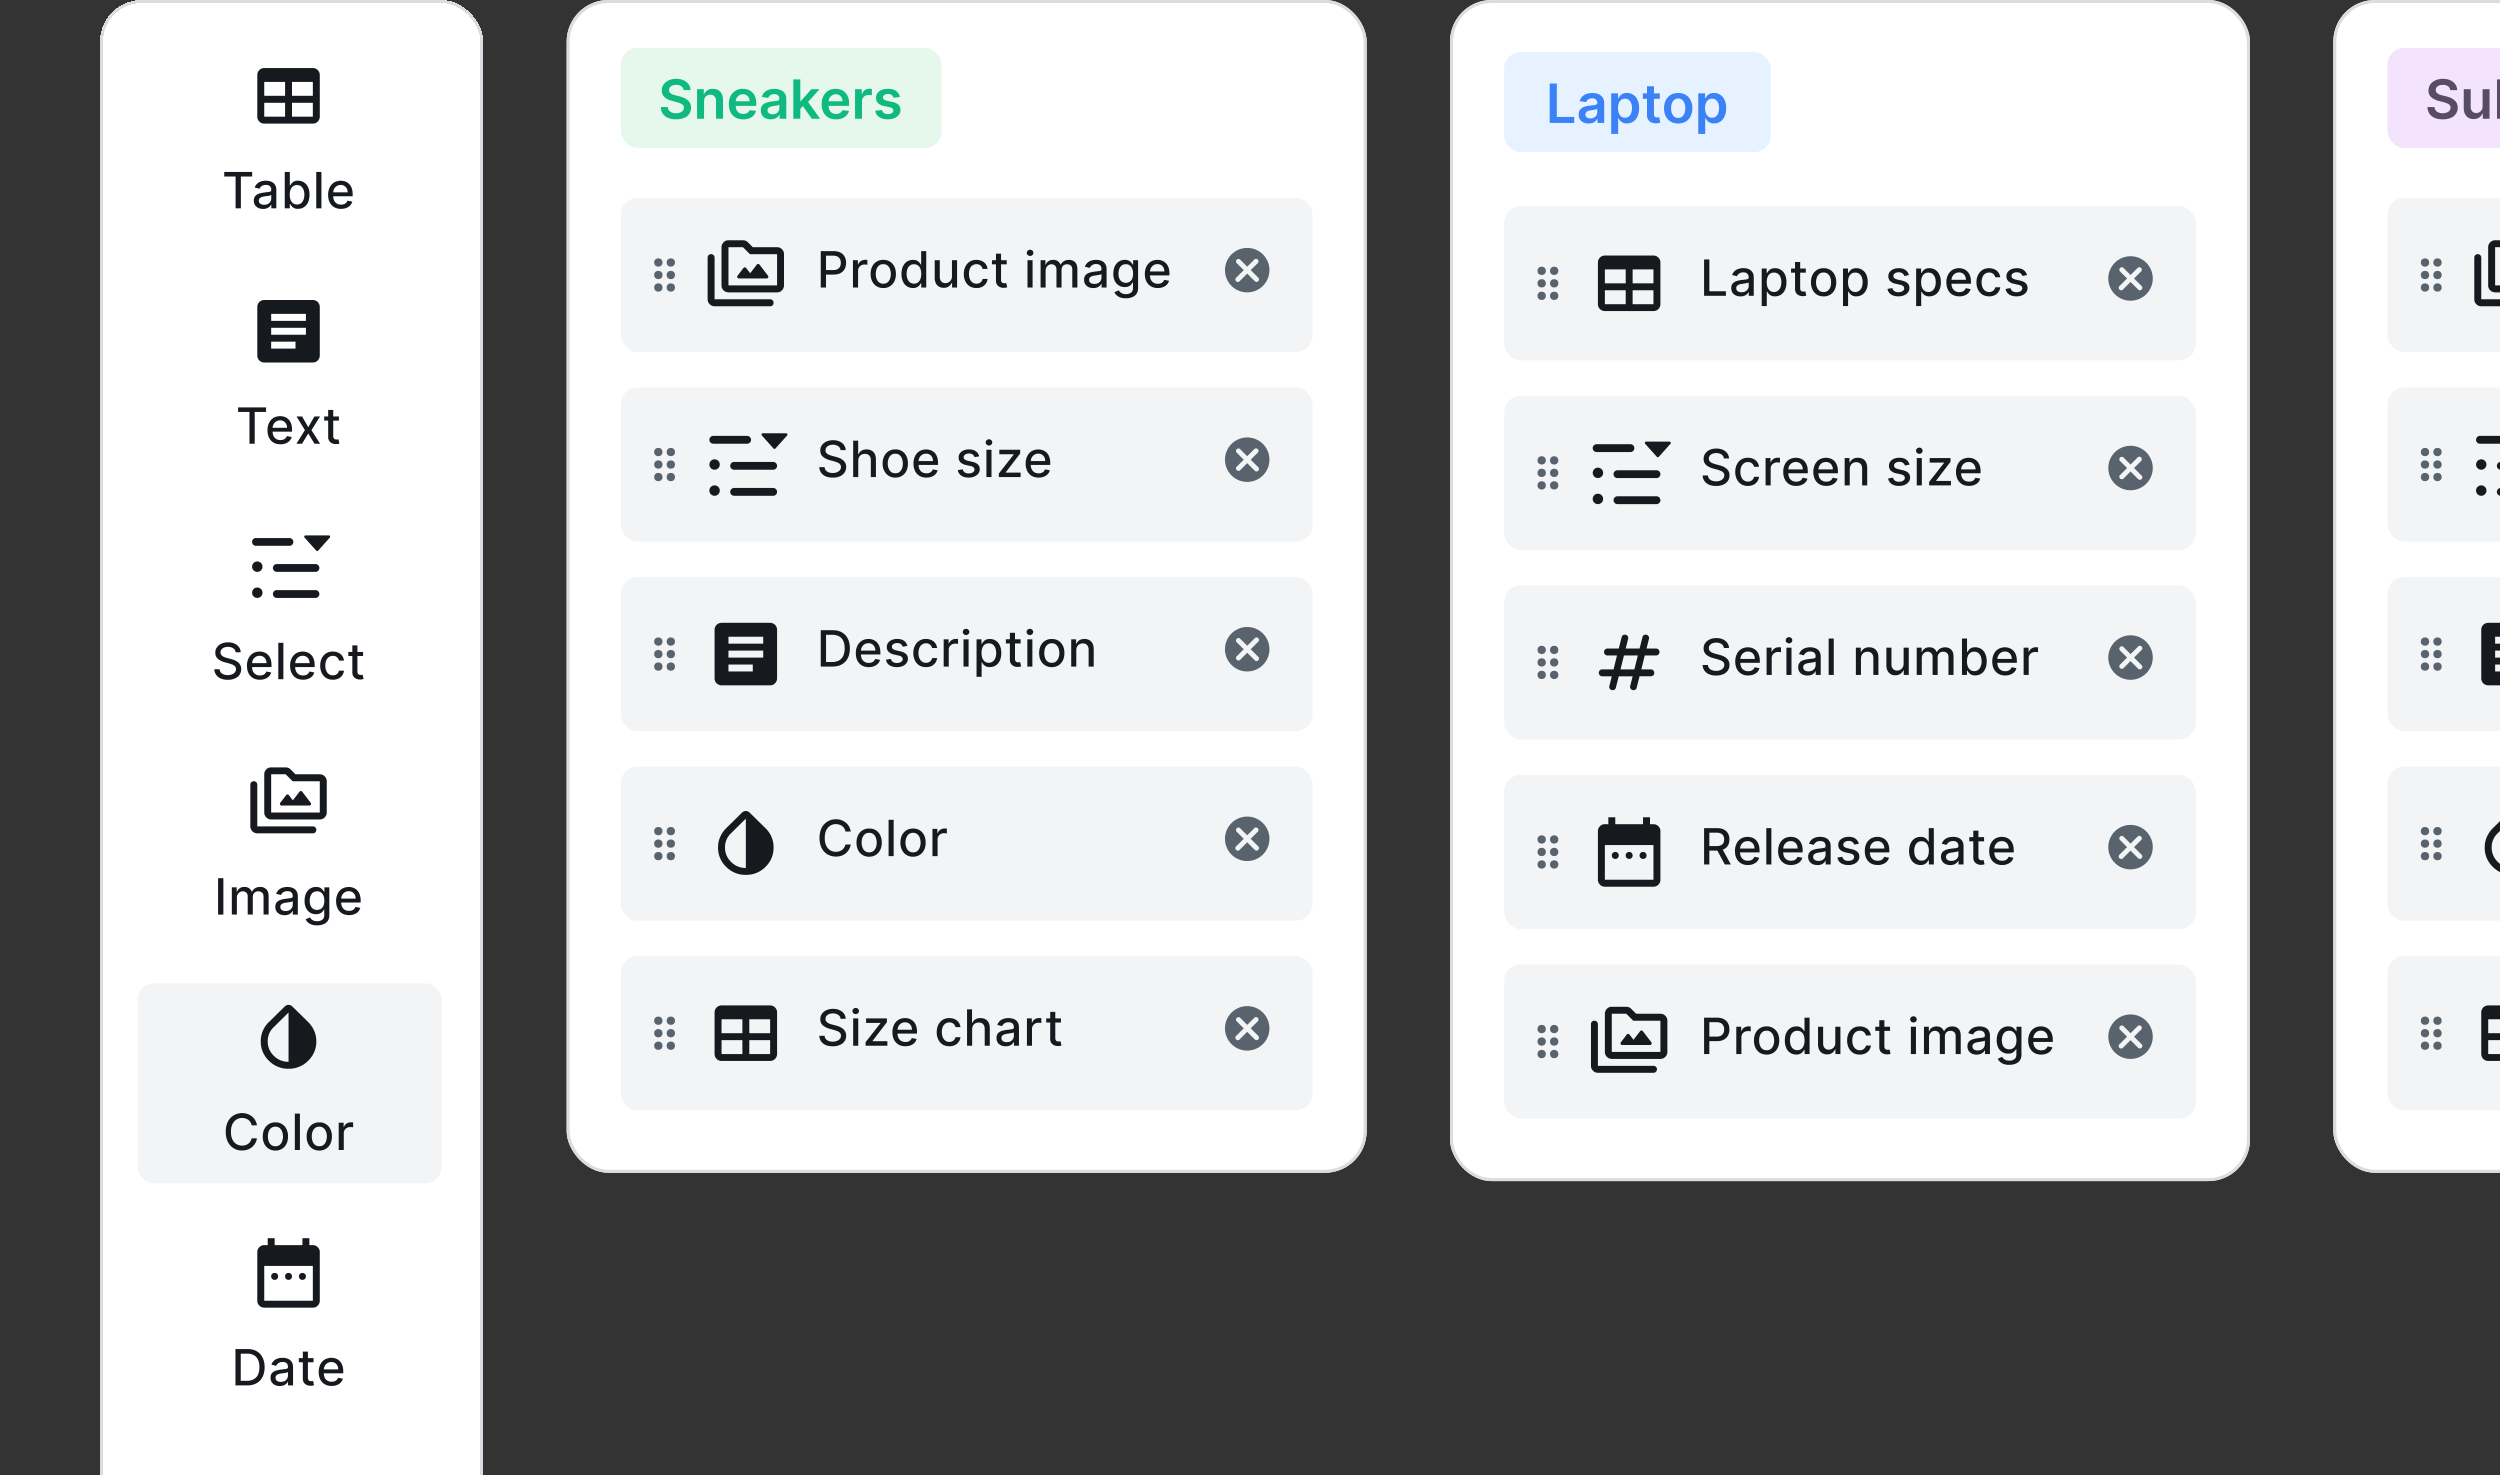 <svg xmlns="http://www.w3.org/2000/svg" width="600" height="354" fill="none">
  <rect width="100%" height="100%" fill="#333333" stroke="none"/>
  <rect width="92" height="458.5" x="24" fill="#fff" rx="10" shape-rendering="crispEdges"/>
  <rect width="91.27" height="457.77" x="24.36" y=".36" stroke="#D8DDE2" stroke-width=".73" rx="9.64" shape-rendering="crispEdges"/>
  <path fill="#161A1E" d="M63.42 16.33h11.66A1.67 1.67 0 0 1 76.75 18v10a1.67 1.67 0 0 1-1.67 1.67H63.42A1.67 1.67 0 0 1 61.75 28V18a1.67 1.67 0 0 1 1.67-1.67Zm0 3.34V23h5v-3.33h-5Zm6.66 0V23h5v-3.33h-5Zm-6.66 5V28h5v-3.33h-5Zm6.66 0V28h5v-3.33h-5ZM53.82 42.36v-1.09h6.7v1.1h-2.71V50h-1.27v-7.64h-2.72Zm9.32 7.78c-.41 0-.79-.07-1.12-.23a1.9 1.9 0 0 1-.8-.67c-.2-.3-.3-.66-.3-1.09a1.59 1.59 0 0 1 .8-1.48c.24-.14.51-.24.81-.3.3-.08.6-.13.91-.17l.96-.12c.24-.02.42-.07.53-.14.11-.06.17-.18.17-.33v-.04c0-.38-.1-.67-.32-.88-.21-.21-.53-.31-.95-.31-.44 0-.79.1-1.04.28-.25.2-.42.4-.52.64l-1.15-.29a2.32 2.32 0 0 1 1.58-1.48 3.78 3.78 0 0 1 1.92-.07c.29.06.56.17.82.33.26.16.47.39.64.7.16.3.24.69.24 1.17V50h-1.2v-.9h-.04a1.96 1.96 0 0 1-1 .88 2.4 2.4 0 0 1-.94.16Zm.25-1c.37 0 .68-.06.93-.2a1.45 1.45 0 0 0 .78-1.3v-.86a.6.6 0 0 1-.26.13l-.45.1a17.9 17.9 0 0 1-.9.12c-.24.04-.47.09-.68.16-.2.08-.37.18-.5.32a.8.8 0 0 0-.19.56c0 .32.12.57.36.73.24.17.54.25.91.25Zm4.95.86v-8.73h1.22v3.24h.08a5 5 0 0 1 .32-.46 1.8 1.8 0 0 1 1.56-.68 2.54 2.54 0 0 1 2.4 1.56c.24.5.36 1.1.36 1.81 0 .7-.12 1.31-.35 1.82-.24.5-.57.89-.98 1.16-.41.27-.88.4-1.41.4a1.85 1.85 0 0 1-1.57-.67 3.95 3.95 0 0 1-.33-.47h-.1V50h-1.2Zm1.2-3.27c0 .46.07.87.2 1.23.14.35.33.63.6.83.25.2.57.29.94.29.39 0 .71-.1.98-.31.26-.2.45-.49.59-.85.13-.35.2-.75.2-1.2 0-.43-.07-.82-.2-1.17a1.82 1.82 0 0 0-.59-.83c-.26-.2-.59-.3-.98-.3-.38 0-.7.1-.96.29-.25.2-.45.46-.58.8-.13.35-.2.75-.2 1.22Zm7.6-5.46V50H75.9v-8.73h1.22Zm4.71 8.86a3.2 3.2 0 0 1-1.66-.41 2.78 2.78 0 0 1-1.07-1.17c-.25-.5-.37-1.1-.37-1.78a4 4 0 0 1 .37-1.77c.25-.51.6-.91 1.05-1.2a3.23 3.23 0 0 1 2.65-.25 2.52 2.52 0 0 1 1.58 1.59c.16.41.24.92.24 1.51v.45h-5.17v-.94h3.96c0-.34-.06-.64-.2-.9a1.55 1.55 0 0 0-1.47-.87 1.76 1.76 0 0 0-1.58.97c-.14.3-.21.6-.21.93V47c0 .45.07.84.23 1.15a1.73 1.73 0 0 0 1.66.96c.25 0 .47-.03.68-.1a1.4 1.4 0 0 0 .86-.85l1.16.23c-.1.35-.27.65-.52.92a2.5 2.5 0 0 1-.93.6c-.37.15-.79.22-1.26.22ZM70.92 83.67h-5.84V82h5.84m2.5-1.67h-8.34v-1.66h8.34m0-1.67h-8.34v-1.67h8.34M75.08 72H63.42c-.93 0-1.67.74-1.67 1.67v11.66A1.67 1.67 0 0 0 63.42 87h11.66a1.67 1.67 0 0 0 1.67-1.67V73.67A1.67 1.67 0 0 0 75.08 72ZM57.14 98.86v-1.09h6.71v1.1h-2.72v7.63h-1.26v-7.64h-2.73Zm10.17 7.77c-.65 0-1.2-.14-1.67-.41a2.78 2.78 0 0 1-1.07-1.17c-.25-.5-.37-1.1-.37-1.78a4 4 0 0 1 .37-1.77c.25-.51.6-.91 1.06-1.2a3.23 3.23 0 0 1 2.65-.25 2.53 2.53 0 0 1 1.57 1.59c.16.41.24.92.24 1.52v.44h-5.17v-.93h3.97c0-.35-.07-.65-.21-.92a1.56 1.56 0 0 0-1.46-.86c-.37 0-.69.1-.96.27-.27.18-.48.41-.62.7-.15.3-.22.6-.22.93v.71c0 .45.08.83.23 1.15a1.73 1.73 0 0 0 1.67.96c.24 0 .47-.03.67-.1a1.4 1.4 0 0 0 .86-.85l1.16.23c-.1.35-.27.65-.52.92a2.5 2.5 0 0 1-.93.6c-.37.15-.78.22-1.25.22Zm5.2-6.68 1.47 2.58 1.48-2.58h1.35l-2.06 3.28 2.07 3.27h-1.34l-1.5-2.47-1.49 2.47h-1.35l2.04-3.27-2.02-3.28h1.35Zm8.83 0v1H77.8v-1h3.54Zm-2.58-1.56h1.22v6.2c0 .25.04.44.12.57.07.13.17.22.29.26a1.37 1.37 0 0 0 .66.04l.18-.03.23 1.02a2.19 2.19 0 0 1-.81.13c-.33.01-.64-.05-.93-.17a1.63 1.63 0 0 1-.69-.58 1.68 1.68 0 0 1-.27-.98V98.4Z"/>
  <g clip-path="url(#clip1_3235_11340)">
    <path fill="#161A1E" d="M66.44 135.38h9.37a.94.94 0 0 1 0 1.87h-9.37a.94.94 0 0 1 0-1.88Zm0 6.25h9.37a.94.94 0 0 1 0 1.87h-9.37a.94.94 0 0 1 0-1.88Zm-5-12.5h8.12a.94.94 0 0 1 0 1.87h-8.12a.94.94 0 0 1 0-1.88Zm.31 14.37a1.25 1.25 0 1 1 0-2.5 1.25 1.25 0 0 1 0 2.5ZM63 136a1.25 1.25 0 1 1-2.5 0 1.25 1.25 0 0 1 2.5 0Zm12.9-3.85-2.81-3.13a.31.31 0 0 1 .23-.52h5.61a.31.31 0 0 1 .23.52l-2.8 3.13a.31.31 0 0 1-.47 0Z"/>
  </g>
  <path fill="#161A1E" d="M56.55 156.54a1.3 1.3 0 0 0-.58-.95 2.2 2.2 0 0 0-1.26-.34c-.36 0-.68.06-.95.17a1.6 1.6 0 0 0-.62.48c-.14.2-.22.42-.22.67 0 .22.05.4.15.55.1.16.24.28.4.39.16.1.34.19.52.25l.54.17.86.22c.27.07.55.16.84.27.29.12.56.27.8.46a2.03 2.03 0 0 1 .86 1.72 2.35 2.35 0 0 1-1.48 2.21 4.1 4.1 0 0 1-1.74.34c-.65 0-1.2-.1-1.68-.31a2.6 2.6 0 0 1-1.11-.88 2.51 2.51 0 0 1-.45-1.34h1.28c.03.32.13.59.31.8.18.2.42.36.7.46a2.91 2.91 0 0 0 1.95-.03c.3-.12.54-.29.71-.5.17-.22.26-.48.26-.77a.93.93 0 0 0-.23-.64 1.63 1.63 0 0 0-.6-.42c-.25-.1-.53-.2-.84-.3l-1.04-.28a3.89 3.89 0 0 1-1.65-.84 1.81 1.81 0 0 1-.6-1.45c-.01-.5.12-.94.4-1.31a2.7 2.7 0 0 1 1.1-.88c.46-.2.98-.3 1.56-.3.58 0 1.1.1 1.55.3.45.2.8.5 1.07.85.26.36.4.77.4 1.23h-1.21Zm5.82 6.6c-.64 0-1.2-.15-1.66-.42a2.78 2.78 0 0 1-1.07-1.17c-.25-.5-.37-1.1-.37-1.78a4 4 0 0 1 .37-1.77c.25-.51.6-.91 1.06-1.2a3.23 3.23 0 0 1 2.65-.25 2.53 2.53 0 0 1 1.57 1.59c.16.41.24.92.24 1.52v.44H60v-.94h3.97c0-.34-.07-.64-.21-.9a1.56 1.56 0 0 0-1.47-.87 1.76 1.76 0 0 0-1.58.97c-.14.3-.21.6-.21.93v.71c0 .45.07.84.23 1.15a1.73 1.73 0 0 0 1.66.96c.25 0 .47-.04.68-.1a1.4 1.4 0 0 0 .86-.85l1.16.23c-.1.35-.27.65-.52.92a2.5 2.5 0 0 1-.93.6c-.37.15-.79.22-1.26.22Zm5.64-8.87V163h-1.22v-8.73H68Zm4.72 8.86c-.64 0-1.2-.14-1.66-.41a2.78 2.78 0 0 1-1.07-1.17c-.25-.5-.38-1.1-.38-1.78A4 4 0 0 1 70 158c.25-.51.6-.91 1.05-1.2a3.23 3.23 0 0 1 2.65-.25 2.53 2.53 0 0 1 1.57 1.59 4 4 0 0 1 .25 1.52v.44h-5.18v-.94h3.97c0-.34-.07-.64-.2-.9a1.56 1.56 0 0 0-1.47-.87 1.74 1.74 0 0 0-1.58.97c-.14.3-.22.6-.22.93v.71c0 .45.08.84.24 1.15.16.31.38.55.66.72.29.16.62.24 1 .24.24 0 .47-.04.67-.1a1.4 1.4 0 0 0 .86-.85l1.16.23c-.1.35-.27.65-.51.92a2.5 2.5 0 0 1-.93.6c-.37.15-.8.22-1.26.22Zm7.15 0c-.63 0-1.17-.14-1.62-.43-.45-.29-.8-.69-1.05-1.2a4 4 0 0 1-.36-1.74c0-.67.12-1.25.37-1.76s.6-.91 1.05-1.2a2.9 2.9 0 0 1 1.6-.43c.49 0 .92.09 1.31.27a2.3 2.3 0 0 1 1.37 1.9h-1.2a1.41 1.41 0 0 0-1.47-1.13c-.35 0-.67.1-.95.28a2 2 0 0 0-.63.81 3.1 3.1 0 0 0-.22 1.23c0 .48.07.9.22 1.25s.36.63.63.82a1.78 1.78 0 0 0 1.63.16c.2-.1.37-.22.5-.4.14-.16.24-.36.3-.6h1.19a2.38 2.38 0 0 1-1.33 1.9 3 3 0 0 1-1.34.27Zm7.26-6.67v.98H83.6v-.98h3.54Zm-2.58-1.57h1.22v6.2c0 .25.04.44.11.57.08.13.18.22.3.26a1.38 1.38 0 0 0 .66.04l.18-.03.23 1.02-.32.09a2.4 2.4 0 0 1-1.42-.13 1.63 1.63 0 0 1-.7-.58 1.68 1.68 0 0 1-.26-.98v-6.46Z"/>
  <g clip-path="url(#clip2_3235_11340)">
    <path fill="#161A1E" d="M61.75 200a1.6 1.6 0 0 1-1.18-.5 1.6 1.6 0 0 1-.49-1.17v-10a.8.8 0 0 1 .24-.6.8.8 0 0 1 .6-.23.8.8 0 0 1 .59.24.8.8 0 0 1 .24.6v10h13.33a.8.8 0 0 1 .6.23.8.8 0 0 1 .24.6.8.8 0 0 1-.24.59.8.8 0 0 1-.6.24H61.75Zm3.33-3.33a1.6 1.6 0 0 1-1.18-.5 1.6 1.6 0 0 1-.48-1.17v-9.17c0-.46.16-.85.49-1.18a1.6 1.6 0 0 1 1.17-.48h3.48a1.65 1.65 0 0 1 1.17.48l1.19 1.18h5.83c.46 0 .85.17 1.18.5.32.32.49.71.49 1.17v7.5c0 .46-.17.85-.5 1.18a1.6 1.6 0 0 1-1.17.49H65.08Zm0-1.67h11.67v-7.5h-6.52l-1.67-1.67h-3.48V195Zm5.21-2.92-.96-1.25a.4.4 0 0 0-.33-.16.4.4 0 0 0-.33.16l-1.4 1.84c-.11.14-.13.28-.05.43.07.16.2.23.38.23h6.63c.18 0 .3-.07.38-.23a.38.38 0 0 0-.05-.43l-2.02-2.65a.4.4 0 0 0-.33-.17.4.4 0 0 0-.34.17l-1.58 2.06Z"/>
  </g>
  <path fill="#161A1E" d="M53.61 210.77v8.73h-1.27v-8.73h1.27Zm2.03 8.73v-6.54h1.17V214h.08c.14-.36.36-.64.67-.84.3-.2.67-.3 1.1-.3.44 0 .81.1 1.1.3.3.2.52.48.67.84h.06c.16-.34.41-.62.75-.83.34-.2.75-.31 1.22-.31a2 2 0 0 1 1.45.56c.37.37.56.93.56 1.69v4.38h-1.22v-4.3c0-.44-.12-.77-.37-.97-.24-.2-.53-.3-.87-.3-.43 0-.76.13-1 .39-.23.26-.34.59-.34 1v4.18h-1.22v-4.38a1.14 1.14 0 0 0-1.22-1.19c-.25 0-.47.07-.68.2-.21.12-.38.3-.5.53-.13.23-.2.5-.2.8v4.04h-1.21Zm12.66.15c-.42 0-.8-.08-1.13-.24a1.9 1.9 0 0 1-.8-.67 1.9 1.9 0 0 1-.29-1.09c0-.37.07-.68.21-.91.15-.24.34-.43.58-.57.25-.14.52-.24.82-.3.3-.08.6-.13.9-.17l.96-.12c.25-.03.42-.07.54-.14.1-.06.17-.18.17-.33v-.04c0-.38-.11-.67-.32-.88-.22-.21-.53-.31-.95-.31-.44 0-.8.1-1.04.28-.25.2-.43.4-.52.64l-1.15-.29a2.32 2.32 0 0 1 1.58-1.48 3.77 3.77 0 0 1 1.91-.07c.3.06.57.17.83.33s.47.39.63.7c.17.3.25.69.25 1.17v4.34h-1.2v-.9h-.05a1.76 1.76 0 0 1-1 .89c-.26.1-.57.16-.93.16Zm.25-1c.36 0 .67-.07.93-.22a1.5 1.5 0 0 0 .78-1.3v-.85a.6.6 0 0 1-.27.13l-.45.1a16.51 16.51 0 0 1-.89.12 3.5 3.5 0 0 0-.69.16c-.2.08-.37.18-.5.32a.8.8 0 0 0-.18.56c0 .32.12.57.36.73.23.16.54.25.9.25Zm7.56 3.44c-.51 0-.96-.07-1.33-.2a2.6 2.6 0 0 1-.9-.53 2.28 2.28 0 0 1-.53-.72l1.03-.47c.08.12.19.25.32.4.13.14.31.26.54.37.23.1.52.15.88.15a2 2 0 0 0 1.22-.35c.32-.24.48-.62.48-1.14v-1.3h-.08c-.08.14-.18.3-.33.47-.14.17-.33.32-.58.44a2.2 2.2 0 0 1-.99.2 2.7 2.7 0 0 1-1.4-.37 2.6 2.6 0 0 1-.98-1.09 3.86 3.86 0 0 1-.36-1.75c0-.69.12-1.28.35-1.78a2.57 2.57 0 0 1 2.4-1.55c.41 0 .74.07 1 .2.24.14.44.3.58.48.14.18.25.33.32.46h.1v-1.05h1.19v6.7a2.3 2.3 0 0 1-.39 1.37c-.26.37-.6.63-1.05.8-.45.17-.94.26-1.49.26Zm-.01-3.72c.37 0 .68-.08.94-.25.26-.18.46-.43.6-.76.13-.33.2-.72.2-1.18 0-.44-.07-.84-.2-1.18-.13-.34-.33-.6-.59-.8a1.55 1.55 0 0 0-.95-.28c-.4 0-.73.1-.99.3-.26.2-.45.47-.58.82-.14.34-.2.72-.2 1.15 0 .43.07.81.2 1.14.13.33.33.58.6.77.25.18.58.28.97.28Zm7.67 1.26c-.64 0-1.2-.14-1.66-.41a2.78 2.78 0 0 1-1.07-1.17c-.25-.5-.38-1.1-.38-1.78a4 4 0 0 1 .38-1.77c.25-.51.6-.91 1.05-1.2a3.23 3.23 0 0 1 2.65-.25 2.53 2.53 0 0 1 1.57 1.59 4 4 0 0 1 .25 1.52v.44h-5.18v-.94h3.97c0-.34-.07-.64-.2-.9a1.56 1.56 0 0 0-1.47-.87 1.74 1.74 0 0 0-1.58.97c-.15.3-.22.6-.22.93v.71c0 .45.08.84.24 1.15.16.31.38.55.66.72.29.16.62.24 1 .24.24 0 .47-.04.67-.1a1.4 1.4 0 0 0 .86-.85l1.16.23c-.1.35-.27.65-.51.92a2.5 2.5 0 0 1-.93.6c-.37.15-.8.22-1.26.22Z"/>
  <rect width="73" height="48" x="33" y="236" fill="#F3F4F6" rx="4"/>
  <path fill="#161A1E" d="M69.25 256.5a6.46 6.46 0 0 1-4.72-1.93 6.3 6.3 0 0 1-1.95-4.65 6.32 6.32 0 0 1 1.96-4.63l3.83-3.77c.13-.11.27-.2.42-.26.15-.06.3-.1.46-.1a1.36 1.36 0 0 1 .87.36l3.84 3.77a6.9 6.9 0 0 1 1.43 2.08c.35.78.53 1.63.53 2.55 0 1.82-.65 3.37-1.95 4.65a6.46 6.46 0 0 1-4.72 1.93Zm0-1.67V243l-3.54 3.5a4.56 4.56 0 0 0-1.46 3.42c0 1.34.48 2.5 1.46 3.47a4.84 4.84 0 0 0 3.54 1.44Zm-7.57 15.25H60.4a2.08 2.08 0 0 0-1.5-1.65 2.63 2.63 0 0 0-2.17.27c-.4.25-.72.63-.96 1.12-.23.5-.35 1.1-.35 1.82s.12 1.33.35 1.82c.24.5.56.87.96 1.12a2.72 2.72 0 0 0 2.16.26 2.13 2.13 0 0 0 1.5-1.64h1.28a3.45 3.45 0 0 1-1.2 2.12 3.77 3.77 0 0 1-2.38.8 3.8 3.8 0 0 1-2.02-.54 3.75 3.75 0 0 1-1.39-1.54 5.28 5.28 0 0 1-.5-2.4c0-.93.16-1.73.5-2.4a3.7 3.7 0 0 1 1.4-1.55 4 4 0 0 1 3.3-.34 3.4 3.4 0 0 1 1.86 1.5c.21.36.36.77.43 1.23Zm4.41 6.05a2.85 2.85 0 0 1-2.65-1.6c-.25-.5-.38-1.1-.38-1.77 0-.68.13-1.28.38-1.78a2.84 2.84 0 0 1 2.66-1.61 2.82 2.82 0 0 1 2.65 1.6 4 4 0 0 1 .38 1.79c0 .67-.13 1.26-.38 1.77a2.82 2.82 0 0 1-2.66 1.6Zm0-1.03c.42 0 .76-.11 1.02-.32.27-.22.47-.5.6-.86a3.36 3.36 0 0 0 0-2.33 1.9 1.9 0 0 0-.6-.86c-.26-.22-.6-.33-1.01-.33-.41 0-.75.11-1.02.33-.27.21-.47.5-.6.86a3.63 3.63 0 0 0 .01 2.33c.12.36.32.64.6.86.26.21.6.32 1 .32Zm5.89-7.83V276h-1.22v-8.73h1.22Zm4.65 8.86a3 3 0 0 1-1.6-.42 2.9 2.9 0 0 1-1.06-1.18c-.25-.5-.38-1.1-.38-1.77 0-.68.13-1.28.38-1.78a2.84 2.84 0 0 1 2.66-1.61 2.82 2.82 0 0 1 2.65 1.6 4 4 0 0 1 .38 1.79c0 .67-.13 1.26-.38 1.77a2.82 2.82 0 0 1-2.65 1.6Zm0-1.03c.41 0 .75-.11 1.02-.32.26-.22.46-.5.59-.86a3.36 3.36 0 0 0 0-2.33 1.9 1.9 0 0 0-.6-.86 1.5 1.5 0 0 0-1-.33c-.42 0-.76.11-1.03.33-.26.21-.46.5-.6.86a3.63 3.63 0 0 0 .01 2.33c.13.36.33.64.6.86.26.21.6.32 1.01.32Zm4.66.9v-6.55h1.18v1.04h.07c.12-.35.33-.63.63-.83.3-.2.65-.3 1.04-.3a4.99 4.99 0 0 1 .54.02v1.18a3.92 3.92 0 0 0-.66-.07c-.3 0-.57.06-.81.19-.24.13-.43.3-.57.53-.13.22-.2.48-.2.77V276h-1.22Zm-15.37 31.17a.8.8 0 0 1-.6-.24.8.8 0 0 1-.24-.6.8.8 0 0 1 .24-.6.8.8 0 0 1 .6-.23.8.8 0 0 1 .6.24.8.8 0 0 1 .23.6.8.8 0 0 1-.24.59.8.8 0 0 1-.6.24Zm3.33 0a.8.8 0 0 1-.6-.24.8.8 0 0 1-.23-.6.8.8 0 0 1 .24-.6.8.8 0 0 1 .59-.23.8.8 0 0 1 .6.24.8.8 0 0 1 .23.6.8.8 0 0 1-.24.59.8.8 0 0 1-.59.24Zm3.33 0a.8.8 0 0 1-.6-.24.8.8 0 0 1-.23-.6.8.8 0 0 1 .24-.6.8.8 0 0 1 .6-.23.8.8 0 0 1 .59.24.8.8 0 0 1 .24.6.8.8 0 0 1-.24.59.8.8 0 0 1-.6.24Zm-9.16 6.66a1.6 1.6 0 0 1-1.18-.49 1.6 1.6 0 0 1-.49-1.17V300.5c0-.46.16-.85.49-1.18a1.6 1.6 0 0 1 1.18-.49h.83v-1.66h1.67v1.66h6.66v-1.66h1.67v1.66h.83c.46 0 .85.17 1.18.5.33.32.5.71.49 1.17v11.67c0 .45-.16.85-.49 1.17a1.6 1.6 0 0 1-1.18.5H63.42Zm0-1.66h11.66v-8.34H63.42v8.34Zm-4.11 20.33h-2.8v-8.73h2.9c.86 0 1.59.18 2.2.53.6.34 1.08.84 1.4 1.5.33.64.5 1.42.5 2.32 0 .91-.17 1.7-.5 2.35-.33.65-.8 1.15-1.43 1.5-.62.35-1.38.53-2.27.53Zm-1.53-1.1h1.47c.67 0 1.23-.14 1.67-.4a2.4 2.4 0 0 0 1.01-1.1c.22-.5.33-1.08.33-1.78 0-.69-.1-1.27-.33-1.76a2.37 2.37 0 0 0-.98-1.1 3.18 3.18 0 0 0-1.61-.38h-1.56v6.51Zm9.37 1.25c-.42 0-.8-.08-1.13-.23-.33-.16-.6-.39-.8-.68a1.9 1.9 0 0 1-.29-1.09c0-.37.07-.68.21-.91.15-.24.34-.43.58-.57.25-.14.52-.24.82-.3.3-.08.6-.13.9-.17l.96-.12c.25-.02.42-.07.54-.14.1-.06.17-.18.17-.33v-.04c0-.38-.11-.67-.32-.88-.22-.21-.53-.31-.95-.31a1.56 1.56 0 0 0-1.56.93l-1.15-.3a2.32 2.32 0 0 1 1.58-1.48 3.77 3.77 0 0 1 1.91-.07c.3.06.57.17.83.33s.47.39.63.7c.17.3.25.69.25 1.17v4.34h-1.2v-.9h-.05c-.08.17-.2.32-.36.49a2 2 0 0 1-.64.4c-.26.1-.57.15-.93.15Zm.25-1c.36 0 .67-.07.93-.21a1.5 1.5 0 0 0 .78-1.3v-.86a.6.6 0 0 1-.27.13l-.45.1a16.52 16.52 0 0 1-.9.12 3.5 3.5 0 0 0-.68.16c-.2.07-.37.18-.5.32a.8.8 0 0 0-.18.56c0 .32.12.57.35.73.24.17.55.25.92.25Zm7.85-5.7v1h-3.54v-1h3.54Zm-2.57-1.56h1.22v6.2c0 .25.04.44.1.57.09.13.18.22.3.26a1.38 1.38 0 0 0 .66.04l.18-.03.23 1.02-.31.09c-.14.03-.3.04-.5.04-.33.01-.63-.05-.92-.17a1.63 1.63 0 0 1-.7-.58 1.68 1.68 0 0 1-.26-.98v-6.46Zm6.92 8.24c-.65 0-1.2-.14-1.67-.41a2.78 2.78 0 0 1-1.07-1.17c-.25-.5-.37-1.1-.37-1.78a4 4 0 0 1 .37-1.77c.25-.51.6-.91 1.06-1.2a3.23 3.23 0 0 1 2.65-.25 2.53 2.53 0 0 1 1.57 1.59c.16.41.24.92.24 1.51v.45h-5.17v-.94h3.97c0-.34-.07-.64-.21-.9a1.56 1.56 0 0 0-1.46-.87c-.37 0-.69.1-.96.27-.27.18-.48.41-.62.7-.15.3-.22.6-.22.93v.71c0 .45.08.83.23 1.15a1.73 1.73 0 0 0 1.66.96c.25 0 .48-.04.68-.1a1.4 1.4 0 0 0 .86-.85l1.16.23c-.1.35-.27.65-.52.92a2.5 2.5 0 0 1-.93.6c-.37.15-.79.22-1.25.22Z"/>
  <rect width="192" height="281.46" x="136" fill="#fff" rx="10"/>
  <rect width="191.27" height="280.74" x="136.36" y=".36" stroke="#D8DDE2" stroke-width=".73" rx="9.64"/>
  <rect width="77" height="24" x="149" y="11.5" fill="#00B442" fill-opacity=".1" rx="4"/>
  <path fill="#10B981" d="M164.07 21.64c-.04-.4-.22-.71-.54-.94a2.1 2.1 0 0 0-1.24-.33c-.36 0-.66.05-.92.16-.25.1-.45.25-.59.44a1.06 1.06 0 0 0-.07 1.14c.1.15.22.27.37.37.16.1.33.18.52.25.2.07.39.12.58.17l.89.22c.36.08.7.2 1.03.34.33.14.63.32.89.53.26.22.47.48.63.78.15.3.23.67.23 1.08a2.56 2.56 0 0 1-1.66 2.44 4.8 4.8 0 0 1-1.93.35c-.73 0-1.37-.11-1.91-.34a2.86 2.86 0 0 1-1.27-1 3 3 0 0 1-.49-1.6h1.69c.02.34.12.61.3.83.18.22.41.38.7.49a2.94 2.94 0 0 0 1.95-.01c.28-.11.5-.27.66-.47.16-.2.24-.44.25-.7a.9.9 0 0 0-.22-.62 1.5 1.5 0 0 0-.6-.4 6 6 0 0 0-.88-.3l-1.08-.28c-.78-.2-1.4-.5-1.85-.9a2.1 2.1 0 0 1-.67-1.64c0-.55.15-1.04.45-1.46.3-.42.72-.74 1.24-.97a4.32 4.32 0 0 1 1.78-.35c.67 0 1.26.11 1.76.35.51.23.91.55 1.2.96.29.41.44.88.45 1.41h-1.65Zm4.9 2.7v4.16h-1.67v-7.1h1.6v1.21h.08c.17-.4.43-.7.78-.94.36-.24.8-.35 1.34-.35.49 0 .91.1 1.28.31.36.21.64.51.84.91.2.4.3.88.3 1.45v4.51h-1.67v-4.26c0-.47-.12-.84-.37-1.1a1.3 1.3 0 0 0-1-.41 1.48 1.48 0 0 0-1.32.74c-.13.24-.19.53-.19.88Zm9.4 4.3c-.72 0-1.33-.15-1.85-.44a3 3 0 0 1-1.19-1.27 4.24 4.24 0 0 1-.41-1.93c0-.73.14-1.37.41-1.92a3.15 3.15 0 0 1 2.94-1.76c.44 0 .85.07 1.24.2a2.84 2.84 0 0 1 1.74 1.77c.18.45.26.99.26 1.6v.52h-5.8V24.3h4.2c0-.32-.07-.61-.2-.86a1.52 1.52 0 0 0-.57-.6 1.6 1.6 0 0 0-.84-.21 1.67 1.67 0 0 0-1.5.89c-.15.27-.22.56-.22.88v.98c0 .41.07.77.22 1.06.15.3.36.52.63.68a2.18 2.18 0 0 0 1.61.13c.2-.08.37-.18.52-.31.14-.14.25-.3.33-.5l1.56.17c-.1.41-.29.77-.57 1.08-.27.3-.62.54-1.05.7-.43.18-.92.26-1.47.26Zm6.6 0c-.45 0-.85-.08-1.22-.24-.35-.16-.63-.4-.84-.72-.21-.31-.31-.7-.31-1.17a2 2 0 0 1 .22-1c.15-.25.35-.46.6-.62.26-.16.55-.28.87-.36a7 7 0 0 1 1-.18l1-.11c.27-.04.46-.1.57-.17.12-.07.18-.2.18-.35v-.03c0-.35-.1-.62-.3-.8-.21-.2-.51-.3-.9-.3-.4 0-.73.1-.97.27-.24.18-.4.4-.48.64l-1.56-.23a2.5 2.5 0 0 1 1.64-1.73 4.43 4.43 0 0 1 2.38-.1c.34.08.65.2.93.4a2 2 0 0 1 .68.74c.17.31.25.7.25 1.17v4.75h-1.6v-.97h-.06a2.02 2.02 0 0 1-1.12.96c-.27.1-.6.15-.96.15Zm.43-1.22c.34 0 .63-.07.88-.2.24-.14.43-.32.56-.54.14-.22.2-.46.2-.72v-.84a.79.79 0 0 1-.26.12 13.27 13.27 0 0 1-1.26.23c-.26.03-.48.09-.68.16-.2.08-.35.19-.46.33a.79.79 0 0 0-.17.52c0 .31.11.54.33.7.23.16.52.24.86.24Zm6.52-1.15v-2.01h.26l2.55-2.85h1.95l-3.13 3.49h-.35l-1.28 1.37Zm-1.53 2.23v-9.45h1.68v9.45h-1.68Zm4.45 0-2.3-3.23 1.12-1.17 3.18 4.4h-2Zm5.8.14c-.7 0-1.32-.15-1.84-.44a3 3 0 0 1-1.19-1.27 4.24 4.24 0 0 1-.41-1.93c0-.73.14-1.37.41-1.92a3.14 3.14 0 0 1 2.94-1.76c.44 0 .85.07 1.24.2a3.02 3.02 0 0 1 1.75 1.76c.17.46.25 1 .25 1.62v.51H198V24.3h4.2c0-.32-.07-.61-.2-.86a1.52 1.52 0 0 0-1.41-.81 1.7 1.7 0 0 0-1.5.9 1.7 1.7 0 0 0-.22.87v.98c0 .41.07.77.22 1.06.15.3.36.52.63.68a2 2 0 0 0 .95.23c.25 0 .47-.04.67-.1.2-.08.36-.18.5-.31.15-.14.26-.3.34-.5l1.56.17c-.1.41-.29.77-.57 1.08-.27.3-.62.54-1.05.7-.43.18-.92.26-1.47.26Zm4.57-.14v-7.1h1.62v1.2h.07a1.77 1.77 0 0 1 1.75-1.3 3.81 3.81 0 0 1 .6.05v1.54a3.1 3.1 0 0 0-.77-.1c-.3 0-.58.07-.82.2a1.46 1.46 0 0 0-.78 1.34v4.17h-1.67Zm10.76-5.22-1.53.17a1.1 1.1 0 0 0-.22-.43c-.1-.14-.25-.25-.43-.33-.17-.09-.4-.13-.65-.13-.35 0-.64.08-.88.23-.23.15-.35.35-.34.59 0 .2.07.37.22.5.16.13.42.23.78.32l1.2.26c.68.14 1.17.37 1.5.68.33.32.5.73.5 1.24 0 .44-.13.84-.4 1.18-.25.34-.6.6-1.06.8-.45.18-.98.28-1.57.28-.87 0-1.56-.18-2.1-.55a2.19 2.19 0 0 1-.94-1.52l1.63-.16c.07.32.23.56.47.72.24.17.55.25.94.25.4 0 .71-.08.95-.25.25-.16.37-.36.37-.6 0-.2-.08-.37-.24-.5-.15-.14-.4-.24-.72-.3l-1.2-.26a2.87 2.87 0 0 1-1.52-.72 1.76 1.76 0 0 1-.48-1.28c0-.44.11-.82.35-1.14a2.4 2.4 0 0 1 1.02-.75c.43-.17.93-.26 1.5-.26.83 0 1.48.17 1.96.53.48.35.77.83.89 1.43Z"/>
  <rect width="166" height="36.99" x="149" y="47.5" fill="#F3F4F6" rx="4"/>
  <circle cx="158" cy="63" r="1" fill="#59636D"/>
  <circle cx="161" cy="63" r="1" fill="#59636D"/>
  <circle cx="158" cy="66" r="1" fill="#59636D"/>
  <circle cx="161" cy="66" r="1" fill="#59636D"/>
  <circle cx="158" cy="69" r="1" fill="#59636D"/>
  <circle cx="161" cy="69" r="1" fill="#59636D"/>
  <g clip-path="url(#clip3_3235_11340)">
    <path fill="#161A1E" d="M171.5 73.5a1.6 1.6 0 0 1-1.18-.5 1.6 1.6 0 0 1-.49-1.17v-10a.8.8 0 0 1 .24-.6.8.8 0 0 1 .6-.23.8.8 0 0 1 .59.24.8.8 0 0 1 .24.59v10h13.33a.8.8 0 0 1 .6.24.8.8 0 0 1 .23.6.8.8 0 0 1-.23.59.8.8 0 0 1-.6.24H171.5Zm3.33-3.34a1.6 1.6 0 0 1-1.18-.49 1.6 1.6 0 0 1-.49-1.17v-9.17c0-.46.17-.85.5-1.18a1.6 1.6 0 0 1 1.17-.49h3.48a1.65 1.65 0 0 1 1.17.48l1.19 1.19h5.83c.46 0 .85.16 1.18.49.32.33.49.72.48 1.18v7.5c0 .45-.16.85-.48 1.17a1.6 1.6 0 0 1-1.18.5h-11.67Zm0-1.66h11.67V61h-6.52l-1.67-1.67h-3.48v9.17Zm5.21-2.92-.96-1.25a.4.4 0 0 0-.33-.17.4.4 0 0 0-.34.17l-1.39 1.83a.38.38 0 0 0-.05.44c.07.15.2.23.38.23h6.63a.4.4 0 0 0 .38-.23.38.38 0 0 0-.05-.44l-2.02-2.64a.4.4 0 0 0-.33-.17.4.4 0 0 0-.34.17l-1.58 2.06Z"/>
  </g>
  <path fill="#161A1E" d="M196.98 69v-8.73h3.08c.68 0 1.24.12 1.68.37.45.25.78.58 1 1.01.22.42.32.9.32 1.43 0 .53-.1 1.01-.32 1.44-.22.43-.55.76-1 1.01-.44.25-1 .37-1.68.37h-2.14v-1.08h2.04c.43 0 .79-.08 1.06-.23.27-.15.46-.35.59-.61.13-.27.19-.57.19-.9 0-.33-.06-.63-.2-.88a1.35 1.35 0 0 0-.59-.62 2.25 2.25 0 0 0-1.07-.22h-1.7V69h-1.26Zm7.73 0v-6.55h1.18v1.03h.07c.12-.34.33-.62.64-.82.3-.2.65-.3 1.03-.3a5.37 5.37 0 0 1 .54.02v1.18a3.38 3.38 0 0 0-.65-.08c-.3 0-.58.07-.82.2-.23.12-.42.3-.56.52-.14.23-.2.48-.2.77V69h-1.23Zm7.28.13c-.6 0-1.14-.14-1.6-.42-.45-.28-.8-.68-1.06-1.18a3.99 3.99 0 0 1-.38-1.78c0-.68.13-1.27.38-1.78a2.85 2.85 0 0 1 2.66-1.6 2.8 2.8 0 0 1 2.65 1.6c.26.51.38 1.1.38 1.78 0 .68-.12 1.27-.38 1.78a2.83 2.83 0 0 1-2.65 1.6Zm0-1.04c.41 0 .75-.1 1.02-.32.26-.21.46-.5.59-.85a3.42 3.42 0 0 0 0-2.33 1.9 1.9 0 0 0-.6-.87c-.26-.21-.6-.32-1-.32-.42 0-.76.1-1.03.32-.26.22-.46.5-.6.87-.12.35-.18.74-.18 1.16 0 .42.06.81.19 1.17.13.35.33.64.6.85.26.22.6.32 1.01.32Zm7.12 1.03a2.53 2.53 0 0 1-2.4-1.57 4.28 4.28 0 0 1-.35-1.81c0-.7.12-1.3.35-1.81.24-.5.57-.9.99-1.16.41-.27.89-.4 1.42-.4.4 0 .74.06.98.2.25.14.44.3.58.47.14.18.25.34.32.47h.08v-3.24h1.22V69h-1.2v-1.02h-.1c-.07.13-.18.3-.33.47a1.85 1.85 0 0 1-1.56.67Zm.25-1.04c.37 0 .69-.1.95-.3.26-.2.45-.47.59-.83.13-.35.2-.76.2-1.23 0-.46-.07-.86-.2-1.2a1.55 1.55 0 0 0-1.54-1.1c-.4 0-.72.1-.98.3-.26.2-.46.47-.6.82a3.65 3.65 0 0 0 .01 2.38c.14.36.34.64.6.84.26.21.58.32.97.32Zm9.11-1.79v-3.84h1.23V69h-1.2v-1.13h-.07c-.16.34-.4.63-.73.87-.32.23-.73.34-1.23.34-.41 0-.78-.1-1.1-.28a1.92 1.92 0 0 1-.77-.82 3.05 3.05 0 0 1-.27-1.37v-4.16h1.22v4.03c0 .45.13.81.38 1.08s.58.4.97.4a1.6 1.6 0 0 0 1.33-.73c.16-.25.24-.56.24-.94Zm5.88 2.84c-.63 0-1.17-.15-1.63-.43-.45-.3-.8-.7-1.04-1.2a4 4 0 0 1-.37-1.75c0-.66.13-1.25.38-1.76.25-.5.6-.9 1.05-1.2.45-.28.98-.42 1.6-.42.48 0 .92.09 1.3.27a2.3 2.3 0 0 1 1.37 1.9h-1.19a1.41 1.41 0 0 0-1.47-1.13 1.63 1.63 0 0 0-1.58 1.08 3.1 3.1 0 0 0-.22 1.23c0 .49.07.9.22 1.26.15.35.36.62.63.81.27.2.6.3.96.3.24 0 .47-.05.67-.14a1.37 1.37 0 0 0 .8-1h1.19a2.38 2.38 0 0 1-1.33 1.9 3 3 0 0 1-1.34.28Zm7.26-6.68v.99h-3.54v-.99h3.54Zm-2.58-1.57h1.22v6.2c0 .26.04.45.11.58.08.13.18.21.3.26a1.44 1.44 0 0 0 .66.04l.18-.03.23 1.02-.32.08c-.13.04-.3.05-.5.05-.32 0-.63-.05-.92-.18a1.63 1.63 0 0 1-.7-.57 1.68 1.68 0 0 1-.26-.98v-6.47ZM246.6 69v-6.55h1.22V69h-1.22Zm.62-7.58a.8.8 0 0 1-.56-.21.7.7 0 0 1-.23-.53c0-.2.08-.38.23-.52a.78.78 0 0 1 .56-.22c.22 0 .4.07.56.22a.7.7 0 0 1 .23.52.7.7 0 0 1-.23.53.78.78 0 0 1-.56.21Zm2.52 7.58v-6.55h1.17v1.06h.08c.14-.36.36-.64.67-.84.3-.2.68-.3 1.1-.3.44 0 .81.1 1.1.3.3.2.52.48.67.84h.06c.16-.35.41-.63.75-.83.34-.21.75-.31 1.22-.31.59 0 1.07.18 1.45.55.37.37.56.94.56 1.7V69h-1.22v-4.3c0-.45-.12-.77-.37-.97-.24-.2-.53-.3-.87-.3-.43 0-.76.13-1 .38-.23.26-.34.6-.34 1V69h-1.22v-4.38c0-.36-.12-.65-.34-.87a1.21 1.21 0 0 0-.88-.32c-.25 0-.47.06-.68.2-.21.12-.38.3-.5.53a1.6 1.6 0 0 0-.2.79V69h-1.21Zm12.66.14c-.42 0-.8-.08-1.13-.23a1.9 1.9 0 0 1-.8-.68 1.9 1.9 0 0 1-.29-1.08c0-.38.07-.68.21-.92.15-.23.34-.42.58-.56.25-.14.52-.24.82-.31.3-.07.6-.13.9-.17l.96-.11c.25-.03.43-.08.54-.14.11-.07.17-.18.17-.34v-.03c0-.38-.11-.67-.32-.88-.22-.21-.53-.32-.95-.32a1.63 1.63 0 0 0-1.56.93l-1.15-.29a2.3 2.3 0 0 1 1.58-1.48 3.77 3.77 0 0 1 1.91-.08c.3.06.57.17.83.33s.47.4.63.7c.17.3.25.7.25 1.18V69h-1.2v-.9h-.05a1.88 1.88 0 0 1-1 .88c-.25.1-.57.16-.93.16Zm.25-1c.36 0 .67-.07.93-.2.25-.15.45-.34.58-.57.13-.23.2-.47.2-.73v-.87a.6.6 0 0 1-.27.13 18.68 18.68 0 0 1-1.34.23c-.25.03-.48.09-.69.16-.2.07-.37.18-.5.32a.8.8 0 0 0-.18.56c0 .32.12.56.36.73.24.16.54.24.9.24Zm7.56 3.45c-.51 0-.96-.07-1.33-.2a2.6 2.6 0 0 1-.9-.54 2.3 2.3 0 0 1-.53-.71l1.04-.47c.07.12.18.25.31.4.13.14.31.26.54.36.23.1.52.16.88.16.5 0 .9-.12 1.22-.36.32-.24.48-.62.48-1.14v-1.3h-.08c-.08.14-.18.3-.33.47-.14.17-.33.32-.58.45-.25.13-.58.19-.99.19a2.6 2.6 0 0 1-2.38-1.45 3.87 3.87 0 0 1-.36-1.76c0-.68.12-1.28.35-1.77a2.57 2.57 0 0 1 2.4-1.55c.41 0 .74.06 1 .2a2.16 2.16 0 0 1 .9.94h.1v-1.06h1.19v6.7a2.3 2.3 0 0 1-.39 1.38c-.26.36-.6.63-1.05.8-.44.17-.94.26-1.49.26Zm-.01-3.72c.37 0 .69-.09.94-.26.26-.17.46-.43.6-.75.13-.33.2-.72.2-1.18 0-.45-.07-.84-.2-1.18-.13-.34-.33-.6-.59-.8a1.55 1.55 0 0 0-.95-.29c-.4 0-.72.1-.99.3-.26.2-.45.48-.58.82-.13.35-.2.73-.2 1.15 0 .44.07.82.2 1.15a1.63 1.63 0 0 0 1.57 1.04Zm7.67 1.26a3.2 3.2 0 0 1-1.66-.42 2.78 2.78 0 0 1-1.07-1.17c-.25-.5-.38-1.1-.38-1.77a4 4 0 0 1 .38-1.78c.25-.5.6-.9 1.05-1.2a3.23 3.23 0 0 1 2.65-.25 2.69 2.69 0 0 1 1.58 1.59c.16.42.24.92.24 1.52v.45h-5.18v-.94h3.97c0-.34-.07-.64-.2-.91a1.56 1.56 0 0 0-1.47-.86c-.37 0-.68.09-.95.27-.27.18-.48.41-.63.7-.14.29-.22.6-.22.93V66c0 .45.08.83.24 1.15.16.3.38.55.66.71.29.16.62.25 1 .25.25 0 .47-.04.67-.1a1.4 1.4 0 0 0 .86-.85l1.16.23a2.28 2.28 0 0 1-1.44 1.52c-.37.15-.8.22-1.26.22Z"/>
  <path fill="#59636D" fill-rule="evenodd" d="M299.33 70.17a5.33 5.33 0 1 0 0-10.67 5.33 5.33 0 0 0 0 10.67Zm1.75-7.92a.6.6 0 0 1 .84.84l-1.75 1.74 1.75 1.75a.6.6 0 1 1-.84.84l-1.75-1.75-1.75 1.75a.6.6 0 1 1-.83-.84l1.75-1.75-1.75-1.74a.6.6 0 0 1 .83-.84l1.75 1.75 1.75-1.75Z" clip-rule="evenodd"/>
  <rect width="166" height="36.99" x="149" y="92.99" fill="#F3F4F6" rx="4"/>
  <circle cx="158" cy="108.49" r="1" fill="#59636D"/>
  <circle cx="161" cy="108.49" r="1" fill="#59636D"/>
  <circle cx="158" cy="111.49" r="1" fill="#59636D"/>
  <circle cx="161" cy="111.49" r="1" fill="#59636D"/>
  <circle cx="158" cy="114.49" r="1" fill="#59636D"/>
  <circle cx="161" cy="114.49" r="1" fill="#59636D"/>
  <path fill="#161A1E" d="M176.19 110.86h9.37a.94.94 0 1 1 0 1.88h-9.37a.94.94 0 1 1 0-1.88Zm0 6.25h9.37a.94.94 0 1 1 0 1.88h-9.37a.94.94 0 1 1 0-1.88Zm-5-12.5h8.12a.94.94 0 1 1 0 1.88h-8.12a.94.94 0 1 1 0-1.88Zm.31 14.38a1.25 1.25 0 1 1 0-2.5 1.25 1.25 0 0 1 0 2.5Zm1.25-7.5a1.25 1.25 0 0 1-2.13.88 1.25 1.25 0 0 1 .88-2.13 1.25 1.25 0 0 1 1.25 1.25Zm12.9-3.85-2.81-3.13a.31.31 0 0 1 .23-.52h5.61a.31.31 0 0 1 .23.52l-2.8 3.13a.32.32 0 0 1-.24.1.32.32 0 0 1-.23-.1Zm16.09.39a1.3 1.3 0 0 0-.58-.95 2.2 2.2 0 0 0-1.26-.34c-.36 0-.68.06-.94.17-.27.12-.48.27-.63.48-.14.2-.21.42-.21.67 0 .22.05.4.15.55.1.16.23.28.4.39a4.45 4.45 0 0 0 1.05.41l.86.23c.27.06.55.16.84.27.29.12.56.27.81.46s.46.42.61.7c.16.28.24.62.24 1.02 0 .48-.13.92-.38 1.3a2.5 2.5 0 0 1-1.1.91 4.1 4.1 0 0 1-1.73.33c-.65 0-1.21-.1-1.69-.3a2.6 2.6 0 0 1-1.11-.88 2.52 2.52 0 0 1-.44-1.34h1.28c.02.32.12.58.3.8.19.2.42.36.7.46a2.95 2.95 0 0 0 1.96-.03c.3-.12.53-.29.7-.5.18-.22.26-.48.26-.77a.93.93 0 0 0-.22-.64 1.62 1.62 0 0 0-.6-.42c-.26-.11-.54-.2-.85-.3l-1.04-.28c-.7-.2-1.24-.47-1.65-.84-.4-.37-.6-.85-.6-1.45 0-.5.13-.94.4-1.31a2.7 2.7 0 0 1 1.1-.88c.47-.2.99-.3 1.56-.3.59 0 1.1.1 1.55.3.46.2.81.49 1.07.85s.4.77.41 1.23h-1.22Zm4.24 2.56v3.9h-1.22v-8.73h1.2V109h.1c.14-.35.37-.63.69-.83.31-.2.72-.31 1.23-.31.45 0 .84.09 1.18.28.34.18.6.45.79.82.18.36.28.82.27 1.37v4.16H209v-4.03c0-.49-.12-.86-.38-1.13-.25-.27-.6-.4-1.04-.4-.3 0-.58.06-.83.19-.23.13-.42.32-.56.57-.14.25-.2.55-.21.9Zm8.9 4.03a2.85 2.85 0 0 1-2.65-1.6 3.7 3.7 0 0 1-.4-1.77c0-.68.13-1.28.39-1.78a2.84 2.84 0 0 1 2.65-1.61 2.81 2.81 0 0 1 2.66 1.6 4 4 0 0 1 .38 1.79c0 .67-.13 1.26-.38 1.77a2.82 2.82 0 0 1-2.66 1.6Zm0-1.04c.4 0 .74-.1 1.01-.31a2 2 0 0 0 .6-.86 3.62 3.62 0 0 0-.01-2.33 1.9 1.9 0 0 0-.59-.86c-.27-.22-.6-.33-1.01-.33-.42 0-.76.1-1.02.33-.27.21-.47.5-.6.86a3.36 3.36 0 0 0 0 2.33c.13.35.33.64.6.86.26.2.6.31 1.02.31Zm7.46 1.04c-.64 0-1.2-.14-1.66-.41a2.79 2.79 0 0 1-1.07-1.17 3.99 3.99 0 0 1-.37-1.78 4 4 0 0 1 .37-1.77c.25-.52.6-.91 1.05-1.2a3.24 3.24 0 0 1 2.65-.25 2.52 2.52 0 0 1 1.58 1.59c.16.41.24.92.24 1.51v.45h-5.17v-.94h3.96c0-.34-.07-.64-.2-.9a1.56 1.56 0 0 0-1.47-.87c-.36 0-.68.09-.95.27a1.85 1.85 0 0 0-.84 1.63v.71c0 .45.07.83.23 1.15.16.31.38.55.66.72a2.3 2.3 0 0 0 1.67.14 1.4 1.4 0 0 0 .86-.85l1.16.23c-.1.35-.26.65-.51.91a2.4 2.4 0 0 1-.93.61c-.37.15-.79.22-1.26.22Zm12.67-5.1-1.1.2a1.38 1.38 0 0 0-.23-.41 1.2 1.2 0 0 0-.43-.34c-.18-.09-.4-.13-.67-.13-.37 0-.68.08-.93.25-.24.16-.37.38-.37.63 0 .23.09.4.25.55.17.13.44.24.8.33l1.03.24c.6.14 1.05.35 1.34.64.3.3.44.67.44 1.13 0 .39-.11.73-.34 1.04-.22.3-.54.54-.93.71-.4.18-.86.26-1.38.26-.73 0-1.31-.15-1.77-.46a1.97 1.97 0 0 1-.85-1.33l1.18-.2c.08.33.24.58.48.75.24.16.56.24.94.24.43 0 .78-.09 1.03-.27.26-.18.38-.4.38-.65a.7.7 0 0 0-.23-.53 1.52 1.52 0 0 0-.7-.32l-1.1-.25a2.61 2.61 0 0 1-1.35-.66c-.29-.3-.43-.7-.43-1.15 0-.39.1-.72.32-1.01.21-.3.5-.52.88-.68.38-.16.81-.24 1.3-.24.7 0 1.24.15 1.64.45.4.3.67.7.8 1.2Zm1.73 4.97v-6.55h1.22v6.55h-1.22Zm.62-7.57a.8.8 0 0 1-.56-.22.7.7 0 0 1-.23-.53c0-.2.08-.37.23-.52a.78.78 0 0 1 .56-.22c.21 0 .4.07.55.22a.7.7 0 0 1 .23.52.7.7 0 0 1-.23.53.78.78 0 0 1-.55.22Zm2.36 7.57v-.85l3.58-4.56v-.06h-3.46v-1.08h5v.9l-3.46 4.51v.07h3.57v1.07h-5.23Zm9.55.13c-.64 0-1.2-.14-1.66-.41a2.79 2.79 0 0 1-1.07-1.17 3.99 3.99 0 0 1-.38-1.78 4 4 0 0 1 .38-1.77c.25-.52.6-.91 1.05-1.2a3.24 3.24 0 0 1 2.65-.25 2.53 2.53 0 0 1 1.57 1.59c.17.41.25.92.25 1.51v.45h-5.18v-.94h3.97c0-.34-.07-.64-.2-.9a1.55 1.55 0 0 0-1.47-.87c-.37 0-.68.09-.95.27-.27.18-.48.41-.63.7-.14.29-.22.6-.22.93v.71c0 .45.08.83.24 1.15.16.31.38.55.66.72a2 2 0 0 0 1 .24c.24 0 .47-.04.67-.1a1.4 1.4 0 0 0 .86-.85l1.16.23c-.1.35-.27.65-.51.91a2.5 2.5 0 0 1-.93.61c-.37.15-.8.22-1.26.22Z"/>
  <path fill="#59636D" fill-rule="evenodd" d="M299.33 115.66a5.33 5.33 0 1 0 0-10.67 5.33 5.33 0 0 0 0 10.67Zm1.75-7.92a.6.6 0 0 1 .84.84l-1.75 1.75 1.75 1.74a.6.6 0 1 1-.84.84l-1.75-1.75-1.75 1.75a.6.6 0 0 1-.83-.84l1.75-1.74-1.75-1.75a.6.6 0 0 1 .83-.84l1.75 1.75 1.75-1.75Z" clip-rule="evenodd"/>
  <rect width="166" height="36.99" x="149" y="138.49" fill="#F3F4F6" rx="4"/>
  <circle cx="158" cy="153.98" r="1" fill="#59636D"/>
  <circle cx="161" cy="153.98" r="1" fill="#59636D"/>
  <circle cx="158" cy="156.98" r="1" fill="#59636D"/>
  <circle cx="161" cy="156.98" r="1" fill="#59636D"/>
  <circle cx="158" cy="159.98" r="1" fill="#59636D"/>
  <circle cx="161" cy="159.98" r="1" fill="#59636D"/>
  <path fill="#161A1E" d="M180.67 161.15h-5.84v-1.67h5.84m2.5-1.66h-8.34v-1.67h8.34m0-1.67h-8.34v-1.66h8.34m1.66-3.34h-11.66c-.93 0-1.67.74-1.67 1.67v11.66a1.67 1.67 0 0 0 1.67 1.67h11.66a1.67 1.67 0 0 0 1.67-1.66v-11.67a1.67 1.67 0 0 0-1.67-1.67Zm14.95 10.5h-2.8v-8.73h2.9c.85 0 1.58.18 2.19.53.6.34 1.08.84 1.4 1.5.33.64.5 1.42.5 2.32 0 .91-.17 1.7-.5 2.35a3.4 3.4 0 0 1-1.43 1.5c-.62.36-1.38.53-2.26.53Zm-1.53-1.1h1.46c.67 0 1.23-.13 1.68-.39.45-.26.78-.63 1-1.12.22-.48.33-1.07.33-1.77 0-.69-.1-1.27-.32-1.75a2.36 2.36 0 0 0-.98-1.1 3.18 3.18 0 0 0-1.62-.39h-1.55v6.51Zm10.26 1.23a3.2 3.2 0 0 1-1.67-.41 2.77 2.77 0 0 1-1.07-1.17c-.25-.5-.37-1.1-.37-1.77a4 4 0 0 1 .37-1.78c.25-.51.6-.91 1.06-1.2a3.2 3.2 0 0 1 2.65-.25 2.64 2.64 0 0 1 1.57 1.59c.16.41.24.92.24 1.52v.44h-5.17v-.93h3.97c0-.34-.07-.65-.21-.92a1.55 1.55 0 0 0-1.46-.86c-.37 0-.69.1-.96.27-.27.18-.48.42-.62.7-.15.3-.22.6-.22.93v.72c0 .44.08.83.23 1.14a1.73 1.73 0 0 0 1.66.96c.25 0 .48-.03.68-.1a1.4 1.4 0 0 0 .86-.85l1.16.23c-.1.35-.27.66-.52.92s-.56.46-.93.6c-.37.15-.78.22-1.25.22Zm9.26-5.1-1.1.21a1.36 1.36 0 0 0-.23-.42c-.1-.14-.25-.25-.43-.34-.18-.09-.4-.13-.67-.13-.37 0-.68.08-.93.25-.24.17-.36.38-.36.64 0 .22.08.4.24.54.17.13.44.24.8.33l1.03.24c.6.14 1.05.35 1.34.65.3.29.44.66.44 1.12 0 .4-.11.74-.34 1.04-.22.3-.53.55-.93.72-.4.17-.86.25-1.38.25a3.1 3.1 0 0 1-1.77-.46c-.46-.3-.74-.75-.85-1.32l1.18-.2c.08.32.24.57.48.74.24.16.56.25.95.25.42 0 .77-.1 1.02-.27.26-.18.39-.4.39-.66a.7.7 0 0 0-.24-.53 1.52 1.52 0 0 0-.7-.32l-1.1-.25a2.6 2.6 0 0 1-1.35-.66 1.6 1.6 0 0 1-.43-1.15c0-.38.1-.72.32-1 .21-.3.5-.52.88-.69.38-.16.81-.24 1.3-.24.7 0 1.24.15 1.64.45.4.3.67.7.8 1.2Zm4.47 5.1c-.63 0-1.17-.14-1.63-.43-.45-.29-.8-.69-1.04-1.2a4 4 0 0 1-.37-1.74c0-.67.13-1.25.38-1.76s.6-.91 1.05-1.2a2.9 2.9 0 0 1 1.6-.43c.48 0 .92.1 1.3.27a2.31 2.31 0 0 1 1.37 1.9h-1.2a1.42 1.42 0 0 0-1.47-1.13c-.35 0-.67.1-.94.29-.27.18-.48.45-.63.8a3.1 3.1 0 0 0-.23 1.23c0 .48.08.9.22 1.25.15.35.36.63.63.82.28.2.6.29.96.29.25 0 .47-.04.67-.13a1.37 1.37 0 0 0 .8-1h1.2a2.4 2.4 0 0 1-1.34 1.9c-.38.18-.82.27-1.33.27Zm4.24-.13v-6.54h1.18v1.03h.06a1.76 1.76 0 0 1 1.67-1.13 5.1 5.1 0 0 1 .54.02v1.18a3.75 3.75 0 0 0-.65-.07c-.3 0-.57.06-.81.19a1.4 1.4 0 0 0-.77 1.3v4.02h-1.22Zm4.76 0v-6.54h1.22v6.54h-1.22Zm.62-7.57a.8.8 0 0 1-.56-.22.7.7 0 0 1-.23-.52c0-.2.07-.38.23-.53a.79.79 0 0 1 .56-.22c.21 0 .4.08.55.22a.7.7 0 0 1 .23.53.7.7 0 0 1-.23.52.78.78 0 0 1-.55.22Zm2.51 10.03v-9h1.19v1.05h.1c.08-.13.19-.28.33-.46.13-.18.33-.34.58-.47.24-.14.57-.2.98-.2a2.54 2.54 0 0 1 2.4 1.55c.24.5.36 1.11.36 1.81s-.12 1.31-.35 1.82c-.24.5-.56.9-.98 1.16-.41.27-.88.4-1.42.4a1.85 1.85 0 0 1-1.57-.67 3.91 3.91 0 0 1-.32-.47h-.08v3.48h-1.22Zm1.2-5.73c0 .47.06.88.2 1.23.13.35.33.63.6.83.25.2.57.3.94.3.39 0 .71-.11.97-.32.27-.2.47-.49.6-.84a3.51 3.51 0 0 0 0-2.38 1.82 1.82 0 0 0-.59-.83c-.26-.2-.59-.3-.98-.3a1.55 1.55 0 0 0-1.54 1.1c-.14.34-.2.75-.2 1.2Zm9.38-3.27v.99h-3.54v-1h3.54Zm-2.58-1.57h1.23v6.2c0 .25.03.44.1.57.08.13.18.22.3.26.12.05.25.07.4.07l.27-.02.17-.04.23 1.03-.31.08c-.14.03-.3.05-.5.05a2.2 2.2 0 0 1-.92-.18 1.63 1.63 0 0 1-.7-.58 1.68 1.68 0 0 1-.27-.98v-6.46Zm4.19 8.11v-6.54h1.21v6.54h-1.22Zm.61-7.57a.8.8 0 0 1-.55-.22.7.7 0 0 1-.24-.52c0-.2.08-.38.24-.53a.79.79 0 0 1 .55-.22c.22 0 .4.08.56.22a.7.7 0 0 1 .23.53.7.7 0 0 1-.23.52.78.78 0 0 1-.56.22Zm5.25 7.7a3 3 0 0 1-1.59-.42 2.9 2.9 0 0 1-1.06-1.18c-.25-.5-.38-1.1-.38-1.77 0-.68.13-1.27.38-1.78a2.84 2.84 0 0 1 2.65-1.6c.62 0 1.15.13 1.6.41.46.28.8.68 1.06 1.19.25.5.38 1.1.38 1.78 0 .67-.13 1.27-.38 1.77a2.83 2.83 0 0 1-2.66 1.6Zm0-1.03c.42 0 .76-.1 1.02-.32.27-.22.47-.5.6-.86a3.38 3.38 0 0 0 0-2.33 1.9 1.9 0 0 0-.6-.86c-.26-.22-.6-.33-1.01-.33-.41 0-.75.11-1.02.33-.27.22-.47.5-.6.86a3.68 3.68 0 0 0 .01 2.33c.12.36.32.64.59.86.27.21.6.32 1.02.32Zm5.89-3v3.9h-1.22v-6.54h1.17v1.05h.08c.16-.34.39-.62.7-.82.33-.21.73-.32 1.23-.32.44 0 .84.1 1.17.28.33.19.6.46.78.83.18.36.27.81.27 1.36v4.16h-1.22v-4.03c0-.48-.12-.85-.37-1.13-.25-.27-.6-.4-1.03-.4-.3 0-.57.06-.81.2a1.3 1.3 0 0 0-.55.56c-.13.25-.2.55-.2.9Z"/>
  <path fill="#59636D" fill-rule="evenodd" d="M299.33 161.15a5.33 5.33 0 1 0 0-10.67 5.33 5.33 0 0 0 0 10.67Zm1.75-7.92a.6.6 0 1 1 .84.84l-1.75 1.75 1.75 1.75a.6.6 0 1 1-.84.84l-1.75-1.75-1.75 1.75a.6.6 0 0 1-.83-.84l1.75-1.75-1.75-1.75a.6.6 0 0 1 .83-.84l1.75 1.75 1.75-1.75Z" clip-rule="evenodd"/>
  <rect width="166" height="36.99" x="149" y="183.98" fill="#F3F4F6" rx="4"/>
  <circle cx="158" cy="199.47" r="1" fill="#59636D"/>
  <circle cx="161" cy="199.47" r="1" fill="#59636D"/>
  <circle cx="158" cy="202.47" r="1" fill="#59636D"/>
  <circle cx="161" cy="202.47" r="1" fill="#59636D"/>
  <circle cx="158" cy="205.47" r="1" fill="#59636D"/>
  <circle cx="161" cy="205.47" r="1" fill="#59636D"/>
  <path fill="#161A1E" d="M179 209.97a6.46 6.46 0 0 1-4.72-1.92 6.3 6.3 0 0 1-1.95-4.66c0-.92.18-1.76.52-2.54a6.9 6.9 0 0 1 1.44-2.09l3.83-3.77c.13-.1.27-.2.42-.26a1.21 1.21 0 0 1 .92 0c.15.07.29.15.41.26l3.84 3.77a6.26 6.26 0 0 1 1.95 4.63c0 1.82-.64 3.37-1.94 4.66a6.46 6.46 0 0 1-4.72 1.92Zm0-1.66v-11.84l-3.54 3.5a4.56 4.56 0 0 0-1.46 3.42c0 1.35.49 2.5 1.46 3.47a4.84 4.84 0 0 0 3.54 1.45Zm25.18-8.75h-1.27a2.08 2.08 0 0 0-1.5-1.65 2.62 2.62 0 0 0-2.17.26c-.4.26-.72.63-.96 1.13-.23.49-.34 1.1-.34 1.81 0 .72.11 1.33.34 1.82.24.5.56.87.96 1.13a2.72 2.72 0 0 0 2.16.26 2.13 2.13 0 0 0 1.5-1.64h1.28a3.45 3.45 0 0 1-1.2 2.11 3.4 3.4 0 0 1-1.07.6 4.25 4.25 0 0 1-3.32-.34 3.75 3.75 0 0 1-1.4-1.54 5.28 5.28 0 0 1-.5-2.4c0-.93.16-1.73.5-2.4a3.76 3.76 0 0 1 3.4-2.09 4 4 0 0 1 1.3.2 3.4 3.4 0 0 1 1.86 1.5c.21.36.36.78.43 1.24Zm4.42 6.05a2.85 2.85 0 0 1-2.66-1.6 3.99 3.99 0 0 1-.38-1.78c0-.68.13-1.27.38-1.78a2.85 2.85 0 0 1 2.66-1.6c.6 0 1.14.13 1.6.41.45.29.8.68 1.05 1.19.25.5.38 1.1.38 1.78 0 .68-.13 1.27-.38 1.77a2.82 2.82 0 0 1-2.65 1.6Zm0-1.04c.41 0 .75-.1 1.02-.32a2 2 0 0 0 .59-.85 3.42 3.42 0 0 0 0-2.34 1.9 1.9 0 0 0-.6-.86 1.5 1.5 0 0 0-1-.32c-.42 0-.76.1-1.03.32-.26.22-.46.5-.6.86a3.68 3.68 0 0 0 .01 2.34c.13.35.33.63.6.85.26.21.6.32 1.01.32Zm5.88-7.82v8.72h-1.22v-8.72h1.22Zm4.65 8.86a2.85 2.85 0 0 1-2.65-1.6 3.86 3.86 0 0 1-.38-1.78c0-.68.12-1.27.38-1.78a2.85 2.85 0 0 1 2.65-1.6 3 3 0 0 1 1.6.41c.45.29.8.68 1.05 1.19.26.5.38 1.1.38 1.78 0 .68-.12 1.27-.38 1.77a2.82 2.82 0 0 1-2.65 1.6Zm0-1.04c.41 0 .75-.1 1.02-.32a2 2 0 0 0 .59-.85 3.42 3.42 0 0 0 0-2.34 1.9 1.9 0 0 0-.6-.86 1.5 1.5 0 0 0-1-.32c-.42 0-.76.1-1.02.32-.27.22-.47.5-.6.86a3.42 3.42 0 0 0 0 2.34c.13.35.33.63.6.85.26.21.6.32 1.01.32Zm4.66.9v-6.54h1.18v1.03h.07c.12-.35.33-.62.64-.82.3-.2.64-.3 1.03-.3a4.96 4.96 0 0 1 .54.02v1.18a3.14 3.14 0 0 0-.65-.08c-.3 0-.58.06-.82.2a1.4 1.4 0 0 0-.76 1.29v4.02h-1.23Z"/>
  <path fill="#59636D" fill-rule="evenodd" d="M299.33 206.65a5.33 5.33 0 1 0 0-10.67 5.33 5.33 0 0 0 0 10.67Zm1.75-7.93a.6.6 0 0 1 .84.84l-1.75 1.75 1.75 1.75a.6.6 0 1 1-.84.84l-1.75-1.75-1.75 1.75a.6.6 0 1 1-.83-.84l1.75-1.75-1.75-1.75a.6.6 0 0 1 .83-.84l1.75 1.75 1.75-1.75Z" clip-rule="evenodd"/>
  <rect width="166" height="36.99" x="149" y="229.47" fill="#F3F4F6" rx="4"/>
  <circle cx="158" cy="244.97" r="1" fill="#59636D"/>
  <circle cx="161" cy="244.97" r="1" fill="#59636D"/>
  <circle cx="158" cy="247.97" r="1" fill="#59636D"/>
  <circle cx="161" cy="247.97" r="1" fill="#59636D"/>
  <circle cx="158" cy="250.97" r="1" fill="#59636D"/>
  <circle cx="161" cy="250.97" r="1" fill="#59636D"/>
  <path fill="#161A1E" d="M173.17 241.3h11.66a1.67 1.67 0 0 1 1.67 1.67v10a1.67 1.67 0 0 1-1.67 1.66h-11.66a1.67 1.67 0 0 1-1.67-1.66v-10a1.67 1.67 0 0 1 1.67-1.67Zm0 3.33v3.34h5v-3.34h-5Zm6.66 0v3.34h5v-3.34h-5Zm-6.66 5v3.34h5v-3.34h-5Zm6.66 0v3.34h5v-3.34h-5Zm21.91-5.13c-.05-.4-.24-.72-.58-.94a2.2 2.2 0 0 0-1.26-.34c-.36 0-.68.06-.94.17-.27.11-.48.27-.63.47a1.16 1.16 0 0 0-.06 1.23c.1.15.23.28.4.38.16.1.33.2.52.26s.36.12.53.16l.86.23c.27.06.55.15.84.27.29.12.56.27.81.46a2.08 2.08 0 0 1 .85 1.72 2.33 2.33 0 0 1-1.48 2.2 4.1 4.1 0 0 1-1.73.34c-.65 0-1.21-.1-1.69-.3a2.6 2.6 0 0 1-1.11-.88 2.52 2.52 0 0 1-.44-1.34h1.28c.02.32.12.58.3.8.19.2.42.35.7.46a2.95 2.95 0 0 0 1.96-.03c.3-.12.53-.3.7-.5.18-.22.26-.48.26-.77a.93.93 0 0 0-.22-.65 1.62 1.62 0 0 0-.6-.41c-.26-.11-.54-.2-.85-.3l-1.04-.28c-.7-.2-1.24-.47-1.65-.84-.4-.37-.6-.85-.6-1.46 0-.5.13-.93.4-1.3a2.7 2.7 0 0 1 1.1-.88c.47-.2.99-.31 1.56-.31.59 0 1.1.1 1.55.31.46.2.81.49 1.07.85s.4.77.41 1.23h-1.22Zm3.02 6.47v-6.55h1.22v6.55h-1.22Zm.62-7.58a.8.8 0 0 1-.56-.21.7.7 0 0 1-.23-.53c0-.2.08-.38.23-.52a.78.78 0 0 1 .56-.22c.21 0 .4.07.55.22a.7.7 0 0 1 .23.52.7.7 0 0 1-.23.53.78.78 0 0 1-.55.21Zm2.36 7.58v-.85l3.58-4.56v-.06h-3.46v-1.08h5v.9l-3.45 4.5v.07h3.56v1.08h-5.23Zm9.55.13c-.64 0-1.2-.14-1.66-.41a2.78 2.78 0 0 1-1.07-1.18c-.25-.5-.38-1.1-.38-1.77a4 4 0 0 1 .38-1.78c.25-.5.6-.9 1.05-1.2a3.24 3.24 0 0 1 2.65-.25 2.7 2.7 0 0 1 1.58 1.59c.16.42.24.93.24 1.52v.45h-5.18v-.94h3.97c0-.34-.07-.64-.2-.91a1.55 1.55 0 0 0-1.47-.86c-.36 0-.68.09-.95.27-.27.18-.48.41-.63.7-.14.29-.22.6-.22.93v.71c0 .45.08.83.24 1.15.16.31.38.55.66.71.29.16.62.25 1 .25.25 0 .47-.04.67-.1a1.39 1.39 0 0 0 .86-.85l1.16.23c-.1.34-.27.65-.51.91a2.5 2.5 0 0 1-.93.61c-.37.15-.79.22-1.26.22Zm10.56 0c-.63 0-1.17-.14-1.63-.43a2.9 2.9 0 0 1-1.04-1.2 3.89 3.89 0 0 1-.37-1.75c0-.66.13-1.25.38-1.76.25-.5.6-.9 1.05-1.2a2.9 2.9 0 0 1 1.6-.42c.48 0 .92.09 1.3.27a2.31 2.31 0 0 1 1.37 1.9h-1.2a1.41 1.41 0 0 0-1.47-1.13c-.35 0-.67.1-.94.28-.27.19-.48.46-.63.8a3.1 3.1 0 0 0-.23 1.23c0 .49.08.9.22 1.26.15.35.36.62.64.81.27.2.59.3.95.3.25 0 .47-.05.67-.14a1.38 1.38 0 0 0 .8-1h1.2a2.4 2.4 0 0 1-1.34 1.9 3 3 0 0 1-1.34.28Zm5.46-4.03v3.9h-1.22v-8.73h1.2v3.24h.09c.15-.35.38-.63.7-.83.3-.21.72-.31 1.23-.31.45 0 .84.09 1.17.27.34.18.6.46.8.83.18.36.27.81.27 1.36v4.17h-1.22v-4.03c0-.49-.13-.87-.38-1.13-.25-.27-.6-.4-1.04-.4-.31 0-.59.06-.83.19s-.43.32-.57.57c-.13.25-.2.55-.2.9Zm8.06 4.04c-.41 0-.79-.08-1.13-.23a1.9 1.9 0 0 1-.8-.68c-.19-.3-.28-.66-.28-1.08 0-.38.07-.68.2-.91.15-.24.35-.43.59-.57.24-.14.51-.24.81-.31.3-.07.6-.13.91-.16.4-.05.71-.1.96-.12.24-.03.42-.08.53-.14.11-.07.17-.18.17-.34v-.03c0-.38-.1-.67-.32-.88-.21-.21-.53-.32-.95-.32a1.63 1.63 0 0 0-1.56.93l-1.15-.29a2.32 2.32 0 0 1 1.58-1.48 3.77 3.77 0 0 1 1.92-.07c.29.06.56.16.82.32.26.16.47.4.64.7.16.3.24.7.24 1.18v4.34h-1.2v-.9h-.04a1.95 1.95 0 0 1-1 .88c-.26.1-.57.16-.94.16Zm.25-1c.37 0 .67-.07.93-.2a1.51 1.51 0 0 0 .78-1.3v-.87a.6.6 0 0 1-.26.13 20.82 20.82 0 0 1-1.34.23 3.5 3.5 0 0 0-.7.16c-.2.07-.37.18-.5.32a.8.8 0 0 0-.18.56c0 .32.12.56.36.73.24.16.54.25.91.25Zm4.84.86v-6.55h1.18v1.03h.07c.12-.34.33-.62.63-.82.3-.2.65-.3 1.04-.3a5.13 5.13 0 0 1 .54.02v1.18a3.81 3.81 0 0 0-.65-.08c-.3 0-.58.07-.82.2a1.44 1.44 0 0 0-.77 1.29v4.03h-1.22Zm8.17-6.55v.99h-3.54v-.99h3.54Zm-2.58-1.57h1.22v6.2c0 .26.04.45.11.58a.6.6 0 0 0 .3.26 1.46 1.46 0 0 0 .67.04l.17-.03.23 1.02a2.24 2.24 0 0 1-.81.13c-.33 0-.64-.05-.93-.18a1.63 1.63 0 0 1-.7-.57 1.68 1.68 0 0 1-.26-.98v-6.47Z"/>
  <path fill="#59636D" fill-rule="evenodd" d="M299.33 252.14a5.33 5.33 0 1 0 0-10.67 5.33 5.33 0 0 0 0 10.67Zm1.75-7.92a.6.6 0 0 1 .84.84l-1.75 1.74 1.75 1.75a.6.6 0 1 1-.84.84l-1.75-1.75-1.75 1.75a.6.6 0 1 1-.83-.84l1.75-1.75-1.75-1.74a.6.6 0 0 1 .83-.84l1.75 1.75 1.75-1.75Z" clip-rule="evenodd"/>
  <rect width="192" height="283.46" x="348" fill="#fff" rx="10"/>
  <rect width="191.27" height="282.74" x="348.36" y=".36" stroke="#D8DDE2" stroke-width=".73" rx="9.64"/>
  <rect width="64" height="24" x="361" y="12.5" fill="#007CFF" fill-opacity=".1" rx="4"/>
  <path fill="#3B82F6" d="M371.93 29.5v-9.45h1.71v8.01h4.17v1.44h-5.88Zm9.33.14c-.45 0-.85-.08-1.21-.24a1.93 1.93 0 0 1-1.16-1.89 2 2 0 0 1 .22-1c.15-.25.35-.46.6-.62.26-.16.55-.28.87-.36a7 7 0 0 1 1-.18l1.01-.11c.26-.04.45-.1.56-.17.13-.07.19-.2.19-.35v-.03c0-.35-.1-.62-.31-.8-.21-.2-.5-.3-.9-.3s-.73.1-.97.27c-.24.18-.4.4-.48.64l-1.56-.23a2.5 2.5 0 0 1 1.65-1.73 4.43 4.43 0 0 1 2.38-.1c.33.08.64.2.92.4a2 2 0 0 1 .68.74c.17.31.26.7.26 1.17v4.75h-1.61v-.97h-.06a2.02 2.02 0 0 1-1.11.96c-.28.1-.6.15-.97.15Zm.44-1.22c.33 0 .62-.07.87-.2.25-.14.43-.32.57-.54.13-.22.2-.46.2-.72v-.84a.79.79 0 0 1-.27.12 13.27 13.27 0 0 1-1.26.23 3 3 0 0 0-.67.16c-.2.08-.35.19-.47.33a.79.79 0 0 0-.17.52c0 .31.11.54.34.7.22.16.5.24.86.24Zm4.99 3.74V22.4h1.64v1.17h.1c.08-.17.2-.35.36-.55.16-.2.37-.36.64-.5s.6-.21 1.02-.21a2.7 2.7 0 0 1 2.54 1.65c.26.54.4 1.2.4 2a4.6 4.6 0 0 1-.4 1.98 2.68 2.68 0 0 1-2.54 1.68 2.06 2.06 0 0 1-1.66-.7c-.15-.2-.27-.37-.36-.55h-.07v3.78h-1.67Zm1.64-6.2c0 .45.06.85.19 1.2.13.34.32.61.57.8.25.2.55.3.9.3.37 0 .68-.1.93-.3.25-.2.44-.47.56-.82.13-.35.2-.74.2-1.19 0-.44-.07-.83-.2-1.17-.12-.34-.3-.6-.56-.8-.25-.2-.56-.3-.93-.3-.36 0-.66.1-.9.29a1.6 1.6 0 0 0-.57.79c-.13.34-.2.74-.2 1.2Zm10.02-3.55v1.3h-4.07v-1.3h4.07Zm-3.07-1.7h1.67v6.66c0 .22.04.4.1.51.08.12.17.2.28.24.12.05.24.07.38.07a1.63 1.63 0 0 0 .49-.07l.28 1.31a3.73 3.73 0 0 1-.98.17c-.42 0-.8-.05-1.13-.2-.34-.13-.6-.35-.8-.65-.2-.3-.29-.66-.29-1.1V20.7Zm7.49 8.93c-.7 0-1.3-.15-1.8-.46-.51-.3-.9-.73-1.19-1.28a4.2 4.2 0 0 1-.41-1.92c0-.73.14-1.37.42-1.92a3.1 3.1 0 0 1 1.18-1.29c.5-.3 1.1-.45 1.8-.45.69 0 1.29.15 1.8.45.5.3.9.74 1.18 1.29.27.55.42 1.19.42 1.92s-.15 1.37-.43 1.92c-.27.55-.67.98-1.17 1.28-.51.3-1.11.46-1.8.46Zm0-1.34c.38 0 .7-.1.95-.31.25-.2.44-.49.56-.84.13-.35.2-.74.2-1.17 0-.44-.07-.83-.2-1.18a1.86 1.86 0 0 0-.56-.84 1.43 1.43 0 0 0-.94-.32c-.39 0-.7.1-.96.32-.26.2-.45.49-.57.84-.13.35-.19.74-.19 1.18 0 .43.06.82.19 1.17.12.35.31.63.57.84.25.2.57.31.96.31Zm4.81 3.86V22.4h1.65v1.17h.1c.08-.17.2-.35.36-.55a2 2 0 0 1 .63-.5c.27-.14.62-.21 1.03-.21a2.7 2.7 0 0 1 2.53 1.65c.27.54.4 1.2.4 2a4.6 4.6 0 0 1-.39 1.98 2.68 2.68 0 0 1-2.54 1.68 2.05 2.05 0 0 1-1.66-.7c-.15-.2-.28-.37-.37-.55h-.07v3.78h-1.67Zm1.64-6.2c0 .45.07.85.2 1.2.13.34.32.61.56.8.25.2.56.3.9.3.38 0 .69-.1.94-.3.25-.2.43-.47.56-.82.13-.35.2-.74.2-1.19 0-.44-.07-.83-.2-1.17-.12-.34-.31-.6-.56-.8-.25-.2-.56-.3-.93-.3-.36 0-.66.1-.91.29-.25.19-.44.45-.57.79-.13.34-.19.74-.19 1.2Z"/>
  <rect width="166" height="36.99" x="361" y="49.5" fill="#F3F4F6" rx="4"/>
  <circle cx="370" cy="65" r="1" fill="#59636D"/>
  <circle cx="373" cy="65" r="1" fill="#59636D"/>
  <circle cx="370" cy="68" r="1" fill="#59636D"/>
  <circle cx="373" cy="68" r="1" fill="#59636D"/>
  <circle cx="370" cy="71" r="1" fill="#59636D"/>
  <circle cx="373" cy="71" r="1" fill="#59636D"/>
  <path fill="#161A1E" d="M385.17 61.33h11.66A1.67 1.67 0 0 1 398.5 63v10a1.67 1.67 0 0 1-1.67 1.66h-11.66A1.67 1.67 0 0 1 383.5 73V63a1.67 1.67 0 0 1 1.67-1.67Zm0 3.33V68h5v-3.34h-5Zm6.66 0V68h5v-3.34h-5Zm-6.66 5V73h5v-3.34h-5Zm6.66 0V73h5v-3.34h-5ZM408.98 71v-8.73h1.27v7.64h3.97V71h-5.24Zm8.74.14c-.42 0-.79-.08-1.13-.23a1.9 1.9 0 0 1-.8-.68c-.19-.3-.29-.66-.29-1.08 0-.38.07-.68.22-.92.14-.23.33-.42.58-.56.24-.14.51-.24.81-.31.3-.07.6-.13.91-.17l.96-.11c.24-.03.42-.08.53-.14.11-.07.17-.18.17-.34v-.03c0-.38-.1-.67-.32-.88-.21-.21-.53-.32-.95-.32a1.63 1.63 0 0 0-1.56.93l-1.15-.3a2.33 2.33 0 0 1 1.58-1.48 3.78 3.78 0 0 1 1.92-.08c.29.06.56.17.82.33.26.16.47.4.64.7.16.3.24.7.24 1.18V71h-1.2v-.9h-.05c-.07.16-.2.32-.36.48-.16.16-.37.3-.63.4-.26.1-.57.16-.94.16Zm.25-1c.36 0 .67-.07.93-.2a1.5 1.5 0 0 0 .79-1.3v-.87a.6.6 0 0 1-.27.13 17.48 17.48 0 0 1-1.34.23c-.25.03-.48.09-.7.16-.2.07-.37.18-.5.32a.8.8 0 0 0-.18.56c0 .32.12.56.36.73.24.16.54.24.91.24Zm4.84 3.31v-9H424v1.06h.1c.08-.13.19-.29.33-.47s.33-.33.58-.47c.24-.14.57-.2.99-.2a2.55 2.55 0 0 1 2.4 1.56c.23.5.35 1.1.35 1.8 0 .71-.12 1.32-.35 1.82a2.53 2.53 0 0 1-2.4 1.57 1.85 1.85 0 0 1-1.57-.67 3.98 3.98 0 0 1-.32-.47h-.08v3.47h-1.22Zm1.2-5.73c0 .47.07.88.2 1.23.14.36.33.63.6.83.25.2.57.3.94.3.39 0 .71-.1.97-.32.27-.2.46-.48.6-.84.13-.35.2-.75.2-1.2 0-.43-.07-.83-.2-1.18a1.82 1.82 0 0 0-.59-.82c-.26-.2-.59-.3-.98-.3a1.55 1.55 0 0 0-1.54 1.1c-.13.34-.2.74-.2 1.2Zm9.38-3.27v.99h-3.54v-.99h3.54Zm-2.58-1.57h1.23v6.2c0 .26.03.45.1.58.08.13.18.21.3.26a1.46 1.46 0 0 0 .84 0l.23 1.03-.31.08c-.14.04-.3.05-.5.05-.33 0-.64-.05-.92-.18a1.63 1.63 0 0 1-.7-.57 1.68 1.68 0 0 1-.27-.98v-6.47Zm6.85 8.25c-.6 0-1.14-.14-1.6-.42-.45-.28-.8-.68-1.05-1.18a3.86 3.86 0 0 1-.38-1.78c0-.68.12-1.27.38-1.78a2.82 2.82 0 0 1 2.66-1.6 2.82 2.82 0 0 1 2.65 1.6c.25.51.38 1.1.38 1.78 0 .68-.13 1.27-.38 1.78a2.82 2.82 0 0 1-2.66 1.6Zm0-1.04c.41 0 .75-.1 1.02-.32.27-.21.46-.5.6-.85a3.68 3.68 0 0 0-.01-2.33 1.9 1.9 0 0 0-.59-.87c-.27-.21-.6-.32-1.01-.32-.42 0-.76.1-1.02.32-.27.22-.47.5-.6.87a3.4 3.4 0 0 0 0 2.33c.13.35.33.64.6.85.26.22.6.32 1.02.32Zm4.66 3.36v-9h1.2v1.06h.1c.08-.13.18-.29.32-.47s.33-.33.58-.47c.25-.14.58-.2.99-.2a2.54 2.54 0 0 1 2.4 1.56c.23.5.35 1.1.35 1.8 0 .71-.11 1.32-.35 1.82s-.56.9-.98 1.17c-.4.27-.88.4-1.41.4a1.85 1.85 0 0 1-1.57-.67 4 4 0 0 1-.33-.47h-.08v3.47h-1.22Zm1.2-5.73c0 .47.07.88.2 1.23.14.36.34.63.6.83.25.2.57.3.94.3.4 0 .72-.1.98-.32.26-.2.46-.48.59-.84.13-.35.2-.75.2-1.2 0-.43-.07-.83-.2-1.18a1.82 1.82 0 0 0-.59-.82c-.26-.2-.58-.3-.98-.3-.37 0-.7.09-.95.28-.26.2-.45.47-.59.81-.13.35-.2.75-.2 1.21Zm14.62-1.7-1.1.22a1.36 1.36 0 0 0-.24-.43c-.1-.13-.24-.24-.42-.33-.18-.09-.4-.13-.67-.13-.37 0-.68.08-.93.25-.24.16-.37.37-.37.63 0 .23.09.4.25.54.17.14.44.25.8.34l1.03.23c.6.14 1.05.36 1.34.65.29.3.44.67.44 1.13 0 .39-.12.73-.34 1.04-.22.3-.54.54-.93.71-.4.17-.86.26-1.38.26-.73 0-1.31-.16-1.77-.46a1.97 1.97 0 0 1-.85-1.33l1.18-.2c.07.33.24.58.48.74.24.17.55.25.94.25.43 0 .77-.09 1.03-.27.26-.18.38-.4.38-.65a.7.7 0 0 0-.23-.54 1.52 1.52 0 0 0-.7-.32l-1.1-.24a2.61 2.61 0 0 1-1.35-.66c-.3-.31-.43-.7-.43-1.15 0-.39.1-.72.31-1.01.22-.3.52-.52.9-.68.37-.16.8-.24 1.29-.24.7 0 1.24.15 1.64.45.4.3.67.7.8 1.2Zm1.73 7.43v-9h1.19v1.06h.1l.32-.47c.14-.18.33-.33.58-.47.25-.14.58-.2 1-.2a2.55 2.55 0 0 1 2.39 1.56c.24.5.36 1.1.36 1.8 0 .71-.12 1.32-.36 1.82a2.53 2.53 0 0 1-2.4 1.57 1.86 1.86 0 0 1-1.57-.67 3.98 3.98 0 0 1-.32-.47h-.07v3.47h-1.22Zm1.2-5.73c0 .47.06.88.2 1.23.13.36.33.63.59.83.26.2.57.3.95.3s.7-.1.97-.32c.26-.2.46-.48.6-.84.13-.35.2-.75.2-1.2 0-.43-.07-.83-.2-1.18a1.81 1.81 0 0 0-.6-.82c-.25-.2-.58-.3-.97-.3-.38 0-.7.09-.96.28-.25.2-.45.47-.58.81-.14.35-.2.75-.2 1.21Zm9.17 3.4a3.2 3.2 0 0 1-1.66-.4 2.78 2.78 0 0 1-1.07-1.18c-.25-.5-.38-1.1-.38-1.77a4 4 0 0 1 .38-1.78c.25-.5.6-.9 1.05-1.2a3.22 3.22 0 0 1 2.65-.25 2.7 2.7 0 0 1 1.58 1.59c.15.42.24.92.24 1.52v.45h-5.18v-.94h3.97c0-.34-.07-.64-.2-.91a1.55 1.55 0 0 0-1.47-.86c-.37 0-.69.09-.95.27-.27.18-.48.41-.63.7a2 2 0 0 0-.22.93V68c0 .45.08.83.24 1.15a1.74 1.74 0 0 0 1.66.96c.24 0 .47-.04.67-.1a1.4 1.4 0 0 0 .86-.85l1.16.23c-.1.34-.27.65-.51.91a2.5 2.5 0 0 1-.93.61c-.37.15-.8.22-1.26.22Zm7.15 0a3 3 0 0 1-1.62-.42c-.46-.3-.8-.7-1.05-1.2a4 4 0 0 1-.37-1.75c0-.66.13-1.25.38-1.76.25-.5.6-.9 1.05-1.2a3 3 0 0 1 1.6-.42 3 3 0 0 1 1.3.27 2.31 2.31 0 0 1 1.37 1.9h-1.19a1.42 1.42 0 0 0-1.47-1.13 1.63 1.63 0 0 0-1.58 1.08 3.1 3.1 0 0 0-.22 1.23c0 .49.07.9.22 1.26.15.35.36.62.63.81.27.2.6.3.96.3.25 0 .47-.05.67-.14a1.43 1.43 0 0 0 .8-1h1.19a2.37 2.37 0 0 1-1.33 1.9 3 3 0 0 1-1.34.28Zm9.09-5.1-1.1.22a1.36 1.36 0 0 0-.23-.43c-.1-.13-.25-.24-.43-.33-.18-.09-.4-.13-.67-.13-.37 0-.68.08-.93.25a.73.73 0 0 0-.36.63c0 .23.08.4.24.54.17.14.44.25.8.34l1.03.23c.6.14 1.05.36 1.34.65.3.3.44.67.44 1.13 0 .39-.11.73-.34 1.04-.22.3-.53.54-.93.71-.4.17-.86.26-1.38.26-.72 0-1.31-.16-1.77-.46a1.97 1.97 0 0 1-.85-1.33l1.18-.2c.08.33.24.58.48.74.24.17.56.25.94.25.43 0 .78-.09 1.03-.27.26-.18.38-.4.38-.65a.7.7 0 0 0-.23-.54 1.52 1.52 0 0 0-.7-.32l-1.1-.24a2.61 2.61 0 0 1-1.35-.66c-.29-.31-.43-.7-.43-1.15 0-.39.1-.72.32-1.01.21-.3.5-.52.88-.68.38-.16.81-.24 1.3-.24.7 0 1.24.15 1.64.45.4.3.67.7.8 1.2Z"/>
  <path fill="#59636D" fill-rule="evenodd" d="M511.33 72.17a5.33 5.33 0 1 0 0-10.67 5.33 5.33 0 0 0 0 10.67Zm1.75-7.92a.6.6 0 0 1 .84.84l-1.75 1.74 1.75 1.75a.6.6 0 1 1-.84.84l-1.75-1.75-1.75 1.75a.6.6 0 1 1-.83-.84l1.75-1.75-1.75-1.74a.6.6 0 0 1 .83-.84l1.75 1.75 1.75-1.75Z" clip-rule="evenodd"/>
  <rect width="166" height="36.99" x="361" y="94.99" fill="#F3F4F6" rx="4"/>
  <circle cx="370" cy="110.49" r="1" fill="#59636D"/>
  <circle cx="373" cy="110.49" r="1" fill="#59636D"/>
  <circle cx="370" cy="113.49" r="1" fill="#59636D"/>
  <circle cx="373" cy="113.49" r="1" fill="#59636D"/>
  <circle cx="370" cy="116.49" r="1" fill="#59636D"/>
  <circle cx="373" cy="116.49" r="1" fill="#59636D"/>
  <path fill="#161A1E" d="M388.19 112.86h9.37a.94.94 0 1 1 0 1.88h-9.37a.94.94 0 1 1 0-1.88Zm0 6.25h9.37a.94.94 0 1 1 0 1.88h-9.37a.94.94 0 1 1 0-1.88Zm-5-12.5h8.12a.94.94 0 1 1 0 1.88h-8.12a.94.94 0 1 1 0-1.88Zm.31 14.38a1.25 1.25 0 1 1 0-2.5 1.25 1.25 0 0 1 0 2.5Zm1.25-7.5a1.25 1.25 0 0 1-2.13.88 1.25 1.25 0 0 1 .88-2.13 1.25 1.25 0 0 1 1.25 1.25Zm12.9-3.85-2.81-3.13a.31.31 0 0 1 .23-.52h5.61a.31.31 0 0 1 .23.52l-2.8 3.13a.32.32 0 0 1-.24.1.32.32 0 0 1-.23-.1Zm16.09.39c-.05-.4-.24-.72-.57-.95a2.2 2.2 0 0 0-1.27-.34c-.36 0-.68.06-.94.17-.27.12-.48.27-.63.48-.14.2-.21.42-.21.67 0 .22.05.4.15.55.1.16.23.28.4.39a4.45 4.45 0 0 0 1.05.41l.86.23c.27.06.55.16.84.27.29.12.56.27.81.46s.46.42.61.7c.16.28.24.62.24 1.02 0 .48-.13.92-.38 1.3a2.5 2.5 0 0 1-1.1.91 4.1 4.1 0 0 1-1.74.33c-.64 0-1.2-.1-1.68-.3a2.6 2.6 0 0 1-1.11-.88 2.52 2.52 0 0 1-.44-1.34h1.27c.03.32.13.58.32.8.18.2.41.36.7.46.29.1.6.15.94.15.38 0 .71-.06 1.01-.18.3-.12.53-.29.7-.5.18-.22.26-.48.26-.77a.93.93 0 0 0-.22-.64 1.62 1.62 0 0 0-.6-.42c-.26-.11-.54-.2-.85-.3l-1.04-.28c-.7-.2-1.24-.47-1.65-.84-.4-.37-.6-.85-.6-1.45 0-.5.13-.94.4-1.31a2.7 2.7 0 0 1 1.1-.88c.46-.2.99-.3 1.56-.3.59 0 1.1.1 1.55.3.46.2.81.49 1.07.85s.4.77.41 1.23h-1.22Zm5.76 6.6c-.63 0-1.17-.15-1.63-.44-.45-.29-.8-.69-1.04-1.2a3.87 3.87 0 0 1-.37-1.74c0-.67.13-1.26.38-1.76.25-.52.6-.91 1.05-1.2.45-.29.98-.43 1.6-.43.48 0 .92.09 1.3.27a2.31 2.31 0 0 1 1.37 1.9h-1.19a1.52 1.52 0 0 0-.48-.8 1.41 1.41 0 0 0-.99-.33c-.36 0-.68.1-.95.28-.27.2-.48.46-.63.8-.15.35-.23.76-.23 1.24s.08.9.23 1.25c.14.35.35.62.63.82.27.19.59.29.95.29.25 0 .48-.05.67-.14a1.38 1.38 0 0 0 .8-1h1.2a2.4 2.4 0 0 1-1.34 1.9 3 3 0 0 1-1.33.28Zm4.24-.14v-6.55h1.18v1.03h.07c.12-.34.33-.62.63-.82.3-.2.65-.3 1.04-.3a5.1 5.1 0 0 1 .53.02v1.18a3.63 3.63 0 0 0-.65-.08c-.3 0-.57.07-.81.2-.24.12-.43.3-.57.52-.14.23-.2.49-.2.78v4.02h-1.22Zm7.34.13c-.64 0-1.2-.14-1.66-.41a2.79 2.79 0 0 1-1.07-1.17 3.99 3.99 0 0 1-.37-1.78 4 4 0 0 1 .37-1.77c.25-.52.6-.91 1.06-1.2a3.24 3.24 0 0 1 2.65-.25c.34.12.64.3.92.57.27.26.49.6.65 1.02.16.41.24.92.24 1.51v.45h-5.17v-.94h3.97c0-.34-.07-.64-.21-.9a1.55 1.55 0 0 0-1.46-.87c-.37 0-.69.09-.96.27a1.85 1.85 0 0 0-.84 1.63v.71c0 .45.07.83.23 1.15a1.73 1.73 0 0 0 1.66.96c.25 0 .48-.04.68-.1a1.39 1.39 0 0 0 .86-.85l1.16.23c-.1.35-.27.65-.52.91a2.5 2.5 0 0 1-.93.61c-.37.15-.79.22-1.25.22Zm7.23 0c-.64 0-1.2-.14-1.66-.41a2.79 2.79 0 0 1-1.07-1.17 3.99 3.99 0 0 1-.38-1.78 4 4 0 0 1 .38-1.77c.25-.52.6-.91 1.05-1.2a3.24 3.24 0 0 1 2.65-.25 2.53 2.53 0 0 1 1.57 1.59c.16.41.25.92.25 1.51v.45h-5.18v-.94h3.97c0-.34-.07-.64-.21-.9a1.55 1.55 0 0 0-1.46-.87 1.69 1.69 0 0 0-1.58.97 2 2 0 0 0-.22.93v.71c0 .45.08.83.23 1.15.16.31.39.55.67.72.28.16.61.24 1 .24.24 0 .47-.04.67-.1a1.39 1.39 0 0 0 .86-.85l1.16.23c-.1.35-.27.65-.52.91a2.5 2.5 0 0 1-.93.61c-.37.15-.78.22-1.25.22Zm5.63-4.03v3.9h-1.22v-6.55h1.17V111h.09c.15-.34.38-.62.7-.83.32-.2.73-.31 1.22-.31.45 0 .84.1 1.17.28.34.18.6.46.78.83.19.36.28.81.28 1.36v4.16h-1.22v-4.03c0-.48-.13-.86-.38-1.13-.25-.27-.6-.4-1.03-.4-.3 0-.57.06-.8.19-.24.13-.42.32-.55.57-.14.25-.2.55-.2.9Zm14.35-1.07-1.1.2a1.36 1.36 0 0 0-.23-.41 1.2 1.2 0 0 0-.43-.34c-.18-.09-.4-.13-.67-.13-.37 0-.68.08-.93.25a.74.74 0 0 0-.12 1.18c.17.13.44.24.8.33l1.03.24c.6.14 1.05.35 1.34.64.3.3.44.67.44 1.13 0 .39-.11.73-.34 1.04-.22.3-.53.54-.93.71-.4.18-.86.26-1.38.26a3.1 3.1 0 0 1-1.77-.46 1.97 1.97 0 0 1-.85-1.33l1.18-.2c.08.33.24.58.48.75.24.16.56.24.95.24.43 0 .77-.09 1.02-.27.26-.18.39-.4.39-.65a.7.7 0 0 0-.23-.53 1.52 1.52 0 0 0-.71-.32l-1.1-.25a2.62 2.62 0 0 1-1.35-.66c-.29-.3-.43-.7-.43-1.15 0-.39.1-.72.32-1.01.21-.3.5-.52.88-.68.38-.16.81-.24 1.3-.24.7 0 1.24.15 1.64.45.4.3.67.7.8 1.2Zm1.73 4.97v-6.55h1.22v6.55h-1.22Zm.62-7.57a.8.8 0 0 1-.56-.22.7.7 0 0 1-.23-.53c0-.2.08-.37.23-.52a.78.78 0 0 1 .56-.22c.21 0 .4.07.55.22a.7.7 0 0 1 .23.52.7.7 0 0 1-.23.53.78.78 0 0 1-.55.22Zm2.36 7.57v-.85l3.58-4.56v-.06h-3.46v-1.08h5v.9l-3.45 4.51v.07h3.56v1.07H463Zm9.55.13c-.64 0-1.2-.14-1.66-.41a2.79 2.79 0 0 1-1.07-1.17 3.99 3.99 0 0 1-.38-1.78 4 4 0 0 1 .38-1.77c.25-.52.6-.91 1.05-1.2a3.24 3.24 0 0 1 2.65-.25 2.65 2.65 0 0 1 1.58 1.59c.16.41.24.92.24 1.51v.45h-5.17v-.94h3.96c0-.34-.07-.64-.2-.9a1.55 1.55 0 0 0-1.47-.87c-.36 0-.68.09-.95.27-.27.18-.48.41-.63.7-.14.29-.22.6-.22.93v.71c0 .45.08.83.24 1.15.16.31.38.55.66.72a2.3 2.3 0 0 0 1.67.14 1.39 1.39 0 0 0 .86-.85l1.16.23c-.1.35-.26.65-.51.91a2.5 2.5 0 0 1-.93.61c-.37.15-.79.22-1.26.22Z"/>
  <path fill="#59636D" fill-rule="evenodd" d="M511.33 117.66a5.33 5.33 0 1 0 0-10.67 5.33 5.33 0 0 0 0 10.67Zm1.75-7.92a.6.6 0 0 1 .84.84l-1.75 1.75 1.75 1.74a.6.6 0 1 1-.84.84l-1.75-1.75-1.75 1.75a.6.6 0 0 1-.83-.84l1.75-1.74-1.75-1.75a.6.6 0 0 1 .83-.84l1.75 1.75 1.75-1.75Z" clip-rule="evenodd"/>
  <rect width="166" height="36.99" x="361" y="140.49" fill="#F3F4F6" rx="4"/>
  <circle cx="370" cy="155.98" r="1" fill="#59636D"/>
  <circle cx="373" cy="155.98" r="1" fill="#59636D"/>
  <circle cx="370" cy="158.98" r="1" fill="#59636D"/>
  <circle cx="373" cy="158.98" r="1" fill="#59636D"/>
  <circle cx="370" cy="161.98" r="1" fill="#59636D"/>
  <circle cx="373" cy="161.98" r="1" fill="#59636D"/>
  <path fill="#161A1E" d="m388.5 162.31-.69 2.73a.76.76 0 0 1-.77.6.79.79 0 0 1-.65-.3.73.73 0 0 1-.14-.7l.58-2.32h-2.27a.8.8 0 0 1-.67-.33.8.8 0 0 1-.14-.72c.04-.2.14-.34.3-.46a.86.86 0 0 1 .51-.16h2.69l.83-3.34h-2.27a.8.8 0 0 1-.67-.32.8.8 0 0 1-.14-.72c.04-.2.14-.34.3-.46a.86.86 0 0 1 .51-.16h2.69l.69-2.73a.76.76 0 0 1 .77-.6c.26 0 .48.1.64.3.17.22.22.44.15.7l-.58 2.33h3.33l.69-2.73a.76.76 0 0 1 .77-.6c.26 0 .48.1.64.3.17.22.22.44.15.7l-.58 2.33h2.27c.27 0 .5.1.66.32.17.22.22.46.15.72a.74.74 0 0 1-.3.46.87.87 0 0 1-.51.16h-2.7l-.82 3.34h2.27c.27 0 .5.1.66.32.17.22.22.46.15.72a.74.74 0 0 1-.3.46.87.87 0 0 1-.51.16h-2.7l-.68 2.73a.76.76 0 0 1-.77.6.79.79 0 0 1-.65-.3.73.73 0 0 1-.14-.7l.58-2.32h-3.33Zm.42-1.66h3.33l.83-3.34h-3.33l-.83 3.34Zm24.82-5.13c-.05-.4-.24-.72-.57-.95a2.2 2.2 0 0 0-1.27-.34c-.36 0-.68.06-.94.18-.27.1-.48.27-.63.47a1.14 1.14 0 0 0-.06 1.22c.1.16.23.29.4.39.16.1.33.19.52.25l.53.17.86.22c.27.07.55.16.84.28.29.11.56.26.81.45s.46.42.61.7c.16.28.24.62.24 1.02 0 .49-.13.92-.38 1.3-.25.39-.62.7-1.1.91a4.1 4.1 0 0 1-1.74.34c-.64 0-1.2-.1-1.68-.31a2.6 2.6 0 0 1-1.11-.87 2.53 2.53 0 0 1-.44-1.35h1.27c.03.32.13.59.32.8.18.2.41.36.7.46.29.1.6.15.94.15.38 0 .71-.06 1.01-.17.3-.13.53-.3.7-.51.18-.22.26-.48.26-.77a.93.93 0 0 0-.22-.64 1.62 1.62 0 0 0-.6-.42c-.26-.1-.54-.2-.85-.29l-1.04-.28a4.2 4.2 0 0 1-1.65-.84 1.9 1.9 0 0 1-.6-1.46c0-.5.13-.94.4-1.31.27-.38.64-.67 1.1-.87.46-.21.99-.31 1.56-.31.59 0 1.1.1 1.55.3.46.21.81.5 1.07.85.26.36.4.77.41 1.23h-1.22Zm5.83 6.6a3.2 3.2 0 0 1-1.66-.42 2.77 2.77 0 0 1-1.07-1.17c-.25-.5-.38-1.1-.38-1.77a4 4 0 0 1 .38-1.78c.25-.51.6-.91 1.05-1.2a3.21 3.21 0 0 1 2.65-.25 2.53 2.53 0 0 1 1.57 1.59c.16.41.25.92.25 1.52v.44h-5.18v-.93h3.97c0-.34-.07-.65-.2-.92a1.55 1.55 0 0 0-1.47-.86c-.37 0-.69.1-.96.27-.26.18-.47.42-.62.7-.15.3-.22.6-.22.93v.72c0 .44.08.83.24 1.14.15.31.38.55.66.72a2 2 0 0 0 1 .24c.24 0 .47-.03.67-.1a1.4 1.4 0 0 0 .86-.85l1.16.23c-.1.35-.27.66-.51.92a2.5 2.5 0 0 1-.93.6c-.37.15-.8.22-1.26.22Zm4.41-.14v-6.54h1.18v1.03h.07c.12-.35.33-.62.64-.82.3-.21.65-.31 1.03-.31a5.1 5.1 0 0 1 .54.02v1.18a3.63 3.63 0 0 0-.65-.07c-.3 0-.58.06-.82.19a1.43 1.43 0 0 0-.76 1.3v4.02h-1.23Zm4.76 0v-6.54h1.22v6.54h-1.21Zm.62-7.57a.8.8 0 0 1-.56-.22.7.7 0 0 1-.23-.52c0-.2.08-.38.24-.53a.79.79 0 0 1 .55-.22c.22 0 .4.08.56.22a.7.7 0 0 1 .23.53.7.7 0 0 1-.23.52.78.78 0 0 1-.56.22Zm4.43 7.72c-.42 0-.8-.08-1.13-.23a1.9 1.9 0 0 1-.8-.68c-.19-.3-.29-.66-.29-1.09 0-.37.07-.67.22-.91.14-.24.33-.43.57-.57.25-.14.52-.24.82-.3.3-.08.6-.13.91-.17l.96-.12c.24-.02.42-.07.53-.13.11-.07.17-.19.17-.34v-.04c0-.37-.1-.67-.32-.88-.22-.2-.53-.31-.95-.31-.44 0-.79.1-1.04.29-.25.19-.43.4-.52.63l-1.15-.28a2.3 2.3 0 0 1 1.58-1.49 3.77 3.77 0 0 1 1.92-.07c.29.06.56.17.82.33.26.16.47.39.63.7.17.3.25.69.25 1.17v4.34h-1.2v-.89h-.05a1.88 1.88 0 0 1-.99.88c-.26.1-.58.16-.94.16Zm.25-1c.36 0 .67-.07.93-.21.25-.15.45-.33.58-.56.13-.23.2-.48.2-.74v-.86a.6.6 0 0 1-.27.13 16.65 16.65 0 0 1-1.34.23c-.25.03-.47.08-.69.16-.2.07-.37.17-.5.31a.8.8 0 0 0-.18.56c0 .32.12.57.36.73.24.17.54.25.9.25Zm6.06-7.88v8.73h-1.22v-8.73h1.22Zm6.53 4.84v3.9h-1.22v-6.55h1.18v1.05h.08c.15-.34.39-.62.7-.82.33-.21.73-.32 1.22-.32.45 0 .84.1 1.18.28.33.19.59.46.78.83.18.36.27.81.27 1.36v4.16h-1.22v-4.03c0-.48-.12-.85-.38-1.13-.25-.27-.59-.4-1.03-.4-.3 0-.57.06-.8.2-.24.12-.42.31-.55.56-.14.25-.2.55-.2.9Zm10.24 1.19v-3.84h1.23v6.54h-1.2v-1.13h-.07c-.16.35-.4.64-.73.87a2.1 2.1 0 0 1-1.23.35c-.41 0-.78-.1-1.1-.28a1.93 1.93 0 0 1-.77-.83 3.05 3.05 0 0 1-.27-1.36v-4.16h1.22v4.02c0 .45.13.81.38 1.08s.58.4.98.4a1.53 1.53 0 0 0 1.32-.73c.16-.24.24-.56.24-.94Zm3.14 2.7v-6.54h1.18v1.05h.08c.14-.36.36-.64.67-.84.3-.2.67-.3 1.1-.3.44 0 .8.1 1.1.3.3.2.52.48.66.84h.07c.16-.34.4-.62.75-.83.34-.2.74-.3 1.21-.3.6 0 1.08.18 1.45.55.38.37.57.93.57 1.69v4.38h-1.22v-4.29c0-.45-.13-.78-.37-.98-.25-.2-.54-.3-.88-.3-.42 0-.75.13-.99.39-.23.26-.35.59-.35 1v4.18h-1.22v-4.38c0-.35-.11-.64-.34-.86a1.21 1.21 0 0 0-.88-.33c-.24 0-.47.07-.68.2-.2.13-.37.3-.5.53a1.6 1.6 0 0 0-.19.8v4.04h-1.22Zm10.86 0v-8.73h1.22v3.24h.08a5 5 0 0 1 .32-.46 1.8 1.8 0 0 1 1.56-.68 2.54 2.54 0 0 1 2.4 1.56c.24.5.36 1.11.36 1.81s-.12 1.31-.35 1.82c-.24.5-.56.9-.98 1.16-.41.27-.88.4-1.41.4a1.86 1.86 0 0 1-1.57-.67 4.03 4.03 0 0 1-.33-.47h-.1v1.02h-1.2Zm1.2-3.27c0 .47.07.88.2 1.23.14.35.34.63.6.83.25.2.57.3.94.3.39 0 .71-.11.98-.32.26-.2.45-.49.59-.84a3.51 3.51 0 0 0 0-2.38 1.8 1.8 0 0 0-.59-.83c-.26-.2-.59-.3-.98-.3a1.55 1.55 0 0 0-1.54 1.1c-.13.34-.2.75-.2 1.2Zm9.18 3.4a3.2 3.2 0 0 1-1.66-.41 2.77 2.77 0 0 1-1.07-1.17c-.25-.5-.38-1.1-.38-1.77a4 4 0 0 1 .38-1.78c.25-.51.6-.91 1.05-1.2a3.21 3.21 0 0 1 2.65-.25 2.65 2.65 0 0 1 1.58 1.59c.16.41.24.92.24 1.52v.44h-5.18v-.93h3.97c0-.34-.07-.65-.2-.92a1.55 1.55 0 0 0-1.47-.86 1.74 1.74 0 0 0-1.58.97c-.14.3-.22.6-.22.93v.72c0 .44.08.83.24 1.14.16.31.38.55.66.72.29.16.62.24 1 .24a2 2 0 0 0 .67-.1 1.4 1.4 0 0 0 .86-.85l1.16.23c-.1.35-.26.66-.51.92a2.5 2.5 0 0 1-.93.6c-.37.15-.79.22-1.26.22Zm4.42-.13v-6.54h1.18v1.03h.06a1.76 1.76 0 0 1 1.67-1.13 5.1 5.1 0 0 1 .54.02v1.18a3.75 3.75 0 0 0-.65-.07c-.3 0-.58.06-.81.19a1.4 1.4 0 0 0-.77 1.3v4.02h-1.22Z"/>
  <path fill="#59636D" fill-rule="evenodd" d="M511.33 163.15a5.33 5.33 0 1 0 0-10.67 5.33 5.33 0 0 0 0 10.67Zm1.75-7.92a.6.6 0 1 1 .84.84l-1.75 1.75 1.75 1.75a.6.6 0 1 1-.84.84l-1.75-1.75-1.75 1.75a.6.6 0 0 1-.83-.84l1.75-1.75-1.75-1.75a.6.6 0 0 1 .83-.84l1.75 1.75 1.75-1.75Z" clip-rule="evenodd"/>
  <rect width="166" height="36.99" x="361" y="185.98" fill="#F3F4F6" rx="4"/>
  <circle cx="370" cy="201.47" r="1" fill="#59636D"/>
  <circle cx="373" cy="201.47" r="1" fill="#59636D"/>
  <circle cx="370" cy="204.47" r="1" fill="#59636D"/>
  <circle cx="373" cy="204.47" r="1" fill="#59636D"/>
  <circle cx="370" cy="207.47" r="1" fill="#59636D"/>
  <circle cx="373" cy="207.47" r="1" fill="#59636D"/>
  <path fill="#161A1E" d="M387.67 206.14a.8.8 0 0 1-.6-.24.8.8 0 0 1-.24-.6.8.8 0 0 1 .24-.59.8.8 0 0 1 .6-.24.8.8 0 0 1 .6.24.8.8 0 0 1 .23.6.8.8 0 0 1-.24.6.8.8 0 0 1-.6.23Zm3.33 0a.8.8 0 0 1-.6-.24.8.8 0 0 1-.23-.6.8.8 0 0 1 .24-.59.8.8 0 0 1 .59-.24.8.8 0 0 1 .6.24.8.8 0 0 1 .23.6.8.8 0 0 1-.24.6.8.8 0 0 1-.59.23Zm3.33 0a.8.8 0 0 1-.6-.24.8.8 0 0 1-.23-.6.8.8 0 0 1 .24-.59.8.8 0 0 1 .6-.24.8.8 0 0 1 .59.24.8.8 0 0 1 .24.6.8.8 0 0 1-.24.6.8.8 0 0 1-.6.23Zm-9.16 6.67a1.6 1.6 0 0 1-1.18-.5 1.6 1.6 0 0 1-.49-1.17v-11.67c0-.46.16-.85.49-1.17a1.6 1.6 0 0 1 1.18-.5h.83v-1.66h1.67v1.67h6.66v-1.67H396v1.67h.83c.46 0 .85.16 1.18.49.33.32.5.72.49 1.17v11.67c0 .46-.16.85-.49 1.18a1.6 1.6 0 0 1-1.18.49h-11.66Zm0-1.67h11.66v-8.33h-11.66v8.33Zm23.81-3.67v-8.72h3.08c.67 0 1.23.11 1.68.35.45.23.78.55 1 .96.22.4.32.88.32 1.41 0 .53-.1 1-.33 1.4-.22.4-.55.72-1 .94-.44.23-1 .34-1.67.34h-2.37v-1.1h2.26c.44 0 .8-.06 1.06-.18.27-.13.47-.31.6-.55.13-.23.19-.52.19-.85 0-.34-.06-.63-.2-.87a1.27 1.27 0 0 0-.6-.56c-.27-.13-.62-.2-1.06-.2h-1.7v7.63h-1.26Zm4.27-3.93 2.15 3.93h-1.44l-2.12-3.93h1.4Zm6.25 4.07c-.64 0-1.2-.14-1.66-.42a2.78 2.78 0 0 1-1.07-1.17c-.25-.5-.38-1.1-.38-1.77a4 4 0 0 1 .38-1.78c.25-.51.6-.9 1.05-1.2a3.24 3.24 0 0 1 2.65-.25 2.54 2.54 0 0 1 1.57 1.6c.16.4.25.91.25 1.5v.46h-5.18v-.94h3.97c0-.34-.07-.65-.21-.91a1.55 1.55 0 0 0-1.46-.86c-.37 0-.69.09-.96.26a1.9 1.9 0 0 0-.62.7c-.15.3-.22.6-.22.94v.7c0 .46.08.84.24 1.16.15.3.38.55.66.71a2 2 0 0 0 1 .24c.24 0 .47-.03.67-.1a1.39 1.39 0 0 0 .86-.85l1.16.23c-.1.35-.27.66-.52.92-.24.26-.55.46-.93.6-.36.15-.78.23-1.25.23Zm5.63-8.86v8.72h-1.22v-8.72h1.22Zm4.72 8.86c-.64 0-1.2-.14-1.66-.42a2.78 2.78 0 0 1-1.07-1.17c-.25-.5-.37-1.1-.37-1.77a4 4 0 0 1 .37-1.78c.25-.51.6-.9 1.06-1.2a3.24 3.24 0 0 1 2.65-.25 2.53 2.53 0 0 1 1.57 1.6c.16.4.24.91.24 1.5v.46h-5.17v-.94h3.96c0-.34-.06-.65-.2-.91a1.55 1.55 0 0 0-1.47-.86c-.36 0-.68.09-.95.26-.27.18-.48.42-.63.7-.14.3-.21.6-.21.94v.7c0 .46.07.84.23 1.16.16.3.38.55.67.71.28.16.61.24.99.24.25 0 .47-.03.68-.1a1.39 1.39 0 0 0 .86-.85l1.16.23c-.1.35-.27.66-.52.92a2.5 2.5 0 0 1-.93.6c-.37.15-.79.23-1.26.23Zm6.33 0c-.42 0-.8-.07-1.13-.22a1.9 1.9 0 0 1-.8-.68c-.19-.3-.29-.66-.29-1.09a1.62 1.62 0 0 1 .79-1.47c.25-.14.52-.25.82-.31.3-.08.6-.13.91-.17l.95-.11c.25-.03.43-.08.54-.14.11-.07.17-.18.17-.34v-.03c0-.38-.1-.68-.32-.89-.21-.2-.53-.31-.95-.31-.44 0-.79.1-1.04.29-.25.19-.43.4-.52.63l-1.15-.28a2.33 2.33 0 0 1 1.58-1.49 3.77 3.77 0 0 1 1.92-.07c.29.06.56.17.82.33.26.16.47.4.63.7.17.3.25.69.25 1.18v4.33h-1.2v-.89h-.05c-.07.16-.2.32-.36.48-.16.16-.37.3-.63.4-.26.1-.57.16-.94.16Zm.25-.99c.36 0 .67-.07.93-.21a1.49 1.49 0 0 0 .78-1.3v-.86a.6.6 0 0 1-.27.13 16.15 16.15 0 0 1-1.34.23 3.5 3.5 0 0 0-.68.16c-.21.07-.38.18-.5.32a.8.8 0 0 0-.19.56c0 .32.12.56.36.72.24.17.54.25.91.25Zm9.69-4.12-1.1.21a1.37 1.37 0 0 0-.23-.42 1.36 1.36 0 0 0-1.1-.47c-.37 0-.68.09-.93.25-.24.17-.37.38-.37.64 0 .22.09.4.25.54.17.13.44.25.8.33l1.03.24c.6.14 1.04.36 1.34.65.29.29.44.66.44 1.13 0 .38-.12.73-.34 1.03-.22.3-.54.55-.93.72-.4.17-.86.26-1.38.26-.73 0-1.31-.16-1.77-.46a1.97 1.97 0 0 1-.85-1.33l1.18-.2c.07.33.24.57.48.74.24.17.55.25.94.25.43 0 .78-.09 1.03-.27.26-.18.38-.4.38-.66a.7.7 0 0 0-.23-.53 1.53 1.53 0 0 0-.7-.32l-1.1-.25a2.6 2.6 0 0 1-1.35-.66c-.3-.3-.43-.69-.43-1.15 0-.38.1-.72.31-1 .22-.3.52-.52.9-.68.37-.17.8-.25 1.29-.25.7 0 1.24.15 1.64.45.4.3.67.7.8 1.21Zm4.54 5.1c-.65 0-1.2-.13-1.67-.4a2.78 2.78 0 0 1-1.07-1.18c-.25-.5-.37-1.1-.37-1.77a4 4 0 0 1 .37-1.78c.25-.51.6-.9 1.06-1.2a3.23 3.23 0 0 1 2.65-.25 2.53 2.53 0 0 1 1.57 1.6c.16.4.24.91.24 1.5v.46h-5.17v-.94h3.97c0-.34-.07-.65-.21-.91a1.55 1.55 0 0 0-1.46-.86c-.37 0-.69.09-.96.26-.27.18-.48.42-.62.7-.15.3-.22.6-.22.94v.7c0 .46.08.84.23 1.16.16.3.38.55.67.71.28.16.61.24.99.24.25 0 .48-.03.68-.1a1.39 1.39 0 0 0 .86-.85l1.16.23c-.1.35-.27.66-.52.92-.24.26-.55.46-.93.6-.37.15-.79.23-1.25.23Zm10.27 0a2.53 2.53 0 0 1-2.4-1.57 4.28 4.28 0 0 1-.35-1.82c0-.7.12-1.3.36-1.8s.56-.9.98-1.16c.41-.27.89-.4 1.42-.4.41 0 .74.06.99.2.24.13.43.3.57.47.14.18.25.33.32.47h.08v-3.24h1.22v8.72h-1.19v-1.01h-.1l-.33.47a1.85 1.85 0 0 1-1.57.67Zm.25-1.05c.38 0 .7-.1.95-.29.26-.2.45-.47.59-.83.13-.35.2-.76.2-1.23 0-.46-.06-.86-.2-1.2a1.54 1.54 0 0 0-1.54-1.1c-.4 0-.72.1-.98.3-.26.2-.46.47-.59.82-.13.35-.2.74-.2 1.18 0 .45.07.84.2 1.2.14.35.34.63.6.84.26.21.58.31.97.31Zm6.88 1.07a2.7 2.7 0 0 1-1.12-.23 1.9 1.9 0 0 1-.8-.68c-.2-.3-.3-.66-.3-1.09 0-.37.08-.67.22-.9.14-.25.34-.44.58-.57.24-.14.51-.25.81-.31.3-.08.6-.13.92-.17l.95-.11c.24-.03.42-.08.53-.14.12-.07.17-.18.17-.34v-.03c0-.38-.1-.68-.32-.89-.21-.2-.53-.31-.95-.31-.44 0-.78.1-1.04.29-.25.19-.42.4-.52.63l-1.15-.28a2.3 2.3 0 0 1 1.58-1.49 3.77 3.77 0 0 1 1.92-.07c.3.06.56.17.82.33.26.16.47.4.64.7.16.3.25.69.25 1.18v4.33h-1.2v-.89H470a1.97 1.97 0 0 1-1 .88c-.26.1-.57.16-.94.16Zm.25-1c.37 0 .68-.07.93-.21a1.45 1.45 0 0 0 .78-1.3v-.86a.6.6 0 0 1-.26.13 16.7 16.7 0 0 1-1.34.23 3.5 3.5 0 0 0-.69.16c-.2.07-.37.18-.5.32a.8.8 0 0 0-.19.56c0 .32.12.56.36.72.24.17.55.25.91.25Zm7.86-5.7v1h-3.54v-1h3.54Zm-2.58-1.56h1.23v6.2c0 .25.03.44.1.58.08.12.18.21.3.26a1.46 1.46 0 0 0 .84 0l.23 1.03-.31.08a2.32 2.32 0 0 1-1.42-.13 1.63 1.63 0 0 1-.7-.57 1.68 1.68 0 0 1-.27-.99v-6.46Zm6.92 8.25c-.64 0-1.2-.14-1.66-.42a2.78 2.78 0 0 1-1.07-1.17c-.25-.5-.37-1.1-.37-1.77a4 4 0 0 1 .37-1.78c.25-.51.6-.9 1.05-1.2a3.23 3.23 0 0 1 2.65-.25 2.53 2.53 0 0 1 1.58 1.6c.16.4.24.91.24 1.5v.46h-5.17v-.94h3.96c0-.34-.07-.65-.2-.91a1.55 1.55 0 0 0-1.47-.86c-.36 0-.68.09-.95.26-.27.18-.48.42-.63.7-.14.3-.21.6-.21.94v.7c0 .46.07.84.23 1.16.16.3.38.55.66.71.29.16.62.24 1 .24.25 0 .47-.03.68-.1a1.39 1.39 0 0 0 .86-.85l1.15.23c-.1.35-.26.66-.51.92s-.56.46-.93.6c-.37.15-.79.23-1.26.23Z"/>
  <path fill="#59636D" fill-rule="evenodd" d="M511.33 208.65a5.33 5.33 0 1 0 0-10.67 5.33 5.33 0 0 0 0 10.67Zm1.75-7.93a.6.6 0 0 1 .84.84l-1.75 1.75 1.75 1.75a.6.6 0 1 1-.84.84l-1.75-1.75-1.75 1.75a.6.6 0 1 1-.83-.84l1.75-1.75-1.75-1.75a.6.6 0 0 1 .83-.84l1.75 1.75 1.75-1.75Z" clip-rule="evenodd"/>
  <rect width="166" height="36.99" x="361" y="231.47" fill="#F3F4F6" rx="4"/>
  <circle cx="370" cy="246.97" r="1" fill="#59636D"/>
  <circle cx="373" cy="246.97" r="1" fill="#59636D"/>
  <circle cx="370" cy="249.97" r="1" fill="#59636D"/>
  <circle cx="373" cy="249.97" r="1" fill="#59636D"/>
  <circle cx="370" cy="252.97" r="1" fill="#59636D"/>
  <circle cx="373" cy="252.97" r="1" fill="#59636D"/>
  <g clip-path="url(#clip4_3235_11340)">
    <path fill="#161A1E" d="M383.5 257.47a1.6 1.6 0 0 1-1.18-.5 1.6 1.6 0 0 1-.49-1.17v-10a.8.8 0 0 1 .24-.6.8.8 0 0 1 .6-.23.8.8 0 0 1 .59.24.8.8 0 0 1 .24.59v10h13.33a.8.8 0 0 1 .6.24.8.8 0 0 1 .24.6.8.8 0 0 1-.25.59.8.8 0 0 1-.59.24H383.5Zm3.33-3.34a1.6 1.6 0 0 1-1.18-.49 1.6 1.6 0 0 1-.48-1.17v-9.17c0-.46.16-.85.48-1.18a1.6 1.6 0 0 1 1.18-.49h3.48a1.64 1.64 0 0 1 1.17.48l1.19 1.19h5.83c.46 0 .85.16 1.18.49.32.33.49.72.49 1.18v7.5c0 .45-.17.85-.5 1.17a1.6 1.6 0 0 1-1.17.5h-11.67Zm0-1.66h11.67v-7.5h-6.52l-1.67-1.67h-3.48v9.17Zm5.21-2.92-.96-1.25a.4.4 0 0 0-.33-.17.4.4 0 0 0-.33.17l-1.4 1.83c-.11.14-.13.29-.05.44.07.15.2.23.38.23h6.63a.4.4 0 0 0 .38-.23c.08-.15.06-.3-.05-.44l-2.02-2.64a.4.4 0 0 0-.33-.17.4.4 0 0 0-.34.17l-1.58 2.06Z"/>
  </g>
  <path fill="#161A1E" d="M408.98 252.97v-8.73h3.08c.68 0 1.24.12 1.68.37.45.25.78.58 1 1.01.22.42.32.9.32 1.43 0 .53-.1 1.01-.32 1.44-.22.43-.55.76-1 1.01-.44.25-1 .37-1.68.37h-2.14v-1.08h2.03c.44 0 .8-.07 1.07-.22.27-.16.46-.36.59-.62.13-.27.19-.57.19-.9 0-.33-.06-.63-.2-.88a1.35 1.35 0 0 0-.59-.62 2.24 2.24 0 0 0-1.07-.22h-1.7v7.64h-1.26Zm7.73 0v-6.55h1.18v1.03h.07c.12-.34.33-.62.64-.82.3-.2.65-.3 1.03-.3a5.1 5.1 0 0 1 .54.02v1.18a3.63 3.63 0 0 0-.65-.08c-.3 0-.58.07-.82.2a1.4 1.4 0 0 0-.76 1.29v4.03h-1.23Zm7.28.13c-.6 0-1.14-.14-1.6-.42-.45-.28-.8-.68-1.06-1.18-.25-.5-.38-1.1-.38-1.78 0-.68.13-1.27.38-1.78a2.84 2.84 0 0 1 2.66-1.6 2.82 2.82 0 0 1 2.65 1.6c.26.51.38 1.1.38 1.78 0 .68-.12 1.27-.38 1.78a2.83 2.83 0 0 1-2.65 1.6Zm0-1.04c.41 0 .75-.1 1.02-.32.26-.21.46-.5.59-.85a3.42 3.42 0 0 0 0-2.33 1.9 1.9 0 0 0-.6-.87c-.26-.21-.6-.32-1-.32-.42 0-.76.1-1.03.32-.26.22-.46.5-.6.87-.12.35-.18.74-.18 1.16 0 .42.06.81.19 1.17.13.35.33.64.6.85.26.22.6.32 1.01.32Zm7.12 1.03a2.53 2.53 0 0 1-2.4-1.57 4.28 4.28 0 0 1-.35-1.81c0-.7.12-1.3.35-1.81.24-.5.57-.9.99-1.16.41-.27.88-.4 1.42-.4a1.8 1.8 0 0 1 1.56.68 3 3 0 0 1 .32.46h.08v-3.24h1.22v8.73h-1.2v-1.02h-.1c-.07.14-.18.3-.33.48a1.84 1.84 0 0 1-1.56.66Zm.25-1.04c.37 0 .69-.1.95-.3.26-.2.45-.47.59-.82.13-.36.2-.77.2-1.24 0-.46-.07-.86-.2-1.2a1.55 1.55 0 0 0-1.54-1.1c-.4 0-.72.1-.98.3-.26.2-.46.47-.6.82a3.65 3.65 0 0 0 .01 2.38c.14.36.33.64.6.85.26.2.58.3.97.3Zm9.11-1.79v-3.84h1.23v6.55h-1.2v-1.13h-.07c-.16.34-.4.63-.73.87-.32.23-.74.34-1.23.34-.41 0-.78-.09-1.1-.28a1.92 1.92 0 0 1-.77-.82 3.05 3.05 0 0 1-.27-1.36v-4.17h1.22v4.03c0 .45.13.81.38 1.08s.58.4.97.4a1.6 1.6 0 0 0 1.33-.73c.16-.25.24-.56.24-.94Zm5.88 2.84c-.63 0-1.17-.14-1.63-.43a2.9 2.9 0 0 1-1.04-1.2 4.02 4.02 0 0 1-.37-1.75c0-.66.13-1.25.38-1.76.25-.5.6-.9 1.05-1.2a2.9 2.9 0 0 1 1.6-.42 3 3 0 0 1 1.3.27 2.3 2.3 0 0 1 1.37 1.9h-1.19a1.41 1.41 0 0 0-1.47-1.13c-.36 0-.67.1-.95.28-.27.19-.48.46-.63.8a3.1 3.1 0 0 0-.22 1.23c0 .49.07.9.22 1.26.15.35.36.62.63.81.27.2.6.3.96.3.25 0 .47-.05.67-.14a1.37 1.37 0 0 0 .8-1h1.19a2.38 2.38 0 0 1-1.33 1.9 3 3 0 0 1-1.34.28Zm7.26-6.68v.99h-3.54v-.99h3.54Zm-2.58-1.57h1.22v6.2c0 .26.04.45.11.58.08.13.18.21.3.26a1.45 1.45 0 0 0 .66.04l.18-.03.23 1.02-.32.09c-.13.03-.3.04-.5.04-.32 0-.63-.05-.92-.18a1.63 1.63 0 0 1-.7-.57 1.68 1.68 0 0 1-.26-.98v-6.47Zm7.58 8.12v-6.55h1.22v6.55h-1.22Zm.62-7.58a.8.8 0 0 1-.56-.21.7.7 0 0 1-.23-.53c0-.2.08-.38.23-.52a.78.78 0 0 1 .56-.22c.22 0 .4.07.56.22a.7.7 0 0 1 .23.52.7.7 0 0 1-.23.53.78.78 0 0 1-.56.21Zm2.52 7.58v-6.55h1.17v1.06h.08c.14-.36.36-.64.67-.84.3-.2.68-.3 1.1-.3.44 0 .81.1 1.1.3.3.2.52.48.67.84h.06c.16-.35.41-.63.75-.83.34-.21.75-.31 1.22-.31.59 0 1.07.18 1.45.55.37.37.56.94.56 1.7v4.38h-1.22v-4.3c0-.45-.12-.77-.37-.97-.24-.2-.53-.3-.87-.3-.43 0-.76.13-1 .38-.23.26-.34.6-.34 1v4.19h-1.22v-4.38c0-.36-.12-.65-.34-.87a1.22 1.22 0 0 0-.88-.32c-.25 0-.47.06-.68.2-.21.12-.38.3-.5.53a1.6 1.6 0 0 0-.2.79v4.05h-1.21Zm12.66.14c-.42 0-.8-.08-1.13-.23a1.9 1.9 0 0 1-.8-.68 1.9 1.9 0 0 1-.29-1.08c0-.38.07-.68.21-.91.15-.24.34-.43.58-.57.25-.14.52-.24.82-.31.3-.07.6-.13.9-.16l.96-.12c.25-.03.43-.08.54-.14.11-.07.17-.18.17-.34v-.03c0-.38-.11-.67-.32-.88-.22-.21-.53-.32-.95-.32a1.63 1.63 0 0 0-1.56.93l-1.15-.29a2.31 2.31 0 0 1 1.58-1.48 3.77 3.77 0 0 1 1.91-.07c.3.06.57.16.83.32s.47.4.63.7c.17.3.25.7.25 1.18v4.34h-1.2v-.9h-.05a1.88 1.88 0 0 1-1 .88c-.25.1-.57.16-.93.16Zm.25-1c.36 0 .67-.07.93-.2.25-.15.45-.34.58-.57.13-.23.2-.47.2-.73v-.87a.6.6 0 0 1-.27.13 21.57 21.57 0 0 1-1.34.23 3.5 3.5 0 0 0-.69.16c-.2.07-.37.18-.5.32a.8.8 0 0 0-.18.56c0 .32.12.56.36.73.24.16.54.25.9.25Zm7.56 3.45a3.9 3.9 0 0 1-1.33-.2 2.6 2.6 0 0 1-.9-.54 2.3 2.3 0 0 1-.53-.71l1.04-.47c.07.12.18.25.31.4.13.14.31.26.54.36.23.1.52.16.88.16.5 0 .9-.12 1.22-.36.32-.24.48-.61.48-1.13v-1.3h-.08a2.36 2.36 0 0 1-.91.91c-.25.13-.58.19-.99.19a2.6 2.6 0 0 1-2.38-1.45 3.87 3.87 0 0 1-.36-1.76c0-.68.12-1.28.35-1.77a2.57 2.57 0 0 1 2.4-1.55c.41 0 .74.06 1 .2a2.16 2.16 0 0 1 .9.94h.1v-1.06h1.19v6.7a2.3 2.3 0 0 1-.39 1.38c-.26.36-.6.63-1.05.8-.44.17-.94.26-1.49.26Zm-.01-3.72c.37 0 .69-.09.94-.26.26-.17.46-.43.6-.75.13-.33.2-.72.2-1.18 0-.45-.07-.84-.2-1.18-.13-.34-.33-.6-.59-.8a1.55 1.55 0 0 0-.95-.29c-.4 0-.72.1-.99.3-.26.2-.45.48-.58.82-.13.35-.2.73-.2 1.15 0 .44.07.82.2 1.15a1.63 1.63 0 0 0 1.57 1.04Zm7.67 1.26c-.64 0-1.2-.14-1.66-.41a2.78 2.78 0 0 1-1.07-1.18c-.25-.5-.38-1.1-.38-1.77a4 4 0 0 1 .38-1.78c.25-.5.6-.9 1.05-1.2a3.24 3.24 0 0 1 2.65-.25 2.69 2.69 0 0 1 1.58 1.59c.16.42.24.93.24 1.52v.45h-5.18v-.94h3.97c0-.34-.07-.64-.2-.91a1.56 1.56 0 0 0-1.47-.86c-.37 0-.68.09-.95.27-.27.18-.48.41-.63.7-.14.29-.22.6-.22.93v.71c0 .45.08.83.24 1.15.16.31.38.55.66.71.29.16.62.25 1 .25.25 0 .47-.04.67-.1a1.4 1.4 0 0 0 .86-.85l1.16.23a2.28 2.28 0 0 1-1.44 1.52c-.37.15-.8.22-1.26.22Z"/>
  <path fill="#59636D" fill-rule="evenodd" d="M511.33 254.14a5.33 5.33 0 1 0 0-10.67 5.33 5.33 0 0 0 0 10.67Zm1.75-7.92a.6.6 0 0 1 .84.84l-1.75 1.74 1.75 1.75a.6.6 0 1 1-.84.84l-1.75-1.75-1.75 1.75a.6.6 0 1 1-.83-.84l1.75-1.75-1.75-1.74a.6.6 0 0 1 .83-.84l1.75 1.75 1.75-1.75Z" clip-rule="evenodd"/>
  <rect width="192" height="281.46" x="560" fill="#fff" rx="10"/>
  <rect width="191.27" height="280.74" x="560.36" y=".36" stroke="#D8DDE2" stroke-width=".73" rx="9.64"/>
  <rect width="99" height="24" x="573" y="11.5" fill="#F3E3FD" rx="4"/>
  <path fill="#584C65" d="M588.07 21.64c-.04-.4-.22-.71-.54-.94a2.1 2.1 0 0 0-1.24-.33c-.36 0-.66.05-.92.16-.25.1-.45.25-.59.44a1.06 1.06 0 0 0-.07 1.14c.1.15.22.27.37.37.16.1.33.18.52.25.2.07.39.12.58.17l.89.22c.36.08.7.2 1.03.34.33.14.63.32.89.53.26.22.47.48.63.78.15.3.23.67.23 1.08a2.56 2.56 0 0 1-1.65 2.44 4.8 4.8 0 0 1-1.94.35c-.74 0-1.37-.11-1.91-.34a2.86 2.86 0 0 1-1.27-1 3 3 0 0 1-.49-1.6h1.69c.02.34.12.61.3.83.18.22.41.38.7.49a2.94 2.94 0 0 0 1.95-.01c.28-.11.5-.27.66-.47.16-.2.24-.44.25-.7a.9.9 0 0 0-.22-.62 1.5 1.5 0 0 0-.6-.4 6.43 6.43 0 0 0-.88-.3l-1.08-.28c-.78-.2-1.4-.5-1.85-.9a2.1 2.1 0 0 1-.67-1.64c0-.55.15-1.04.45-1.46.3-.42.72-.74 1.24-.97a4.32 4.32 0 0 1 1.78-.35c.67 0 1.26.11 1.77.35.5.23.9.55 1.2.96.28.41.43.88.44 1.41h-1.65Zm7.75 3.88V21.4h1.67v7.09h-1.62v-1.26h-.07c-.16.4-.43.72-.8.97a2.3 2.3 0 0 1-1.34.38c-.46 0-.87-.1-1.23-.3a2.25 2.25 0 0 1-.83-.92c-.2-.4-.3-.88-.3-1.45V21.4h1.67v4.26c0 .44.13.8.37 1.07.25.26.57.4.97.4a1.55 1.55 0 0 0 1.28-.72c.15-.24.23-.54.23-.9Zm3.46 2.98v-9.45h1.68v3.53h.06c.1-.17.21-.35.37-.55.16-.2.37-.36.64-.5.26-.14.6-.21 1.02-.21a2.7 2.7 0 0 1 2.54 1.65c.26.54.39 1.2.39 2 0 .77-.13 1.43-.38 1.98-.26.54-.6.96-1.05 1.25-.44.28-.94.42-1.5.42a2.07 2.07 0 0 1-1.66-.7 2.9 2.9 0 0 1-.37-.54h-.1v1.12h-1.64Zm1.64-3.55c0 .46.07.86.2 1.2.13.35.32.62.56.82.25.19.56.28.9.28.38 0 .69-.1.94-.3.25-.2.43-.46.56-.8a3.47 3.47 0 0 0 0-2.37c-.12-.34-.3-.6-.56-.8-.25-.2-.56-.3-.93-.3-.36 0-.66.1-.91.29-.25.19-.44.45-.57.79a3.6 3.6 0 0 0-.19 1.2ZM613 23.28l-1.52.17a1.22 1.22 0 0 0-.65-.76c-.18-.09-.4-.13-.66-.13-.34 0-.64.08-.87.23-.24.15-.35.35-.35.59 0 .2.07.37.23.5.15.13.41.23.77.32l1.21.26c.67.14 1.17.37 1.5.68.33.32.5.73.5 1.24 0 .44-.14.84-.4 1.18-.25.34-.6.6-1.06.8-.46.18-.98.28-1.57.28a3.6 3.6 0 0 1-2.1-.55 2.19 2.19 0 0 1-.94-1.52l1.62-.16c.08.32.24.56.47.72.25.17.56.25.94.25.4 0 .72-.08.96-.25.24-.16.36-.36.36-.6 0-.2-.08-.37-.23-.5a1.5 1.5 0 0 0-.72-.3l-1.21-.26a2.87 2.87 0 0 1-1.51-.72 1.76 1.76 0 0 1-.49-1.28c0-.44.12-.82.36-1.14.24-.32.58-.57 1.01-.75.43-.17.93-.26 1.5-.26.83 0 1.49.17 1.96.53.48.35.78.83.9 1.43Zm4.63 5.36c-.71 0-1.32-.16-1.83-.47-.5-.3-.9-.74-1.16-1.29a4.26 4.26 0 0 1-.41-1.9c0-.72.14-1.35.41-1.9a3.1 3.1 0 0 1 1.18-1.3c.5-.3 1.1-.46 1.8-.46.57 0 1.08.1 1.52.32a2.61 2.61 0 0 1 1.52 2.23h-1.6a1.53 1.53 0 0 0-.45-.86 1.33 1.33 0 0 0-.97-.35c-.34 0-.64.1-.9.28-.26.18-.46.44-.6.79-.15.34-.22.75-.22 1.22 0 .49.07.9.22 1.25.14.35.34.61.6.8.25.18.55.28.9.28a1.41 1.41 0 0 0 1.16-.55c.13-.18.22-.4.27-.65h1.6a2.62 2.62 0 0 1-1.49 2.24 3.5 3.5 0 0 1-1.55.32Zm4.4-.14v-7.1h1.63v1.2h.07a1.77 1.77 0 0 1 1.75-1.3 3.84 3.84 0 0 1 .6.05v1.54a3.1 3.1 0 0 0-.78-.1c-.3 0-.57.07-.82.2a1.46 1.46 0 0 0-.77 1.34v4.17h-1.67Zm5.16 0v-7.1h1.67v7.1h-1.67Zm.84-8.1a.97.97 0 0 1-.68-.26.85.85 0 0 1-.29-.64c0-.25.1-.47.29-.64a.96.96 0 0 1 .68-.27c.27 0 .5.09.68.27.2.17.29.39.29.64s-.1.46-.29.64a.96.96 0 0 1-.68.26Zm2.55 10.76V21.4h1.64v1.17h.1c.09-.17.2-.35.36-.55a2.04 2.04 0 0 1 1.67-.71 2.7 2.7 0 0 1 2.53 1.65c.26.54.4 1.2.4 2a4.6 4.6 0 0 1-.39 1.98 2.68 2.68 0 0 1-2.54 1.68 2.05 2.05 0 0 1-1.66-.7c-.16-.2-.28-.37-.37-.55h-.07v3.78h-1.67Zm1.64-6.2c0 .45.06.85.2 1.2.13.34.32.61.56.8.25.2.55.3.9.3.38 0 .68-.1.93-.3.25-.2.44-.47.57-.82.13-.35.2-.74.2-1.19 0-.44-.07-.83-.2-1.17-.13-.34-.31-.6-.56-.8-.25-.2-.56-.3-.93-.3-.36 0-.66.1-.91.29-.25.19-.44.45-.57.79-.13.34-.2.74-.2 1.2Zm10.03-3.55v1.3h-4.08v-1.3h4.08Zm-3.07-1.7h1.67v6.66c0 .22.03.4.1.51.07.12.16.2.28.24a.9.9 0 0 0 .37.07 1.64 1.64 0 0 0 .5-.07l.27 1.31a3.73 3.73 0 0 1-.98.17c-.42 0-.8-.05-1.13-.2a1.7 1.7 0 0 1-.8-.65c-.2-.3-.29-.66-.28-1.1V19.7Zm4.46 8.79v-7.1h1.68v7.1h-1.68Zm.84-8.1a.97.97 0 0 1-.68-.26.85.85 0 0 1-.28-.64c0-.25.09-.47.28-.64.2-.18.42-.27.68-.27.27 0 .5.09.69.27.19.17.28.39.28.64s-.1.46-.28.64a.96.96 0 0 1-.69.26Zm5.65 8.24c-.7 0-1.3-.15-1.8-.46-.51-.3-.9-.73-1.19-1.28a4.2 4.2 0 0 1-.41-1.92c0-.73.14-1.37.41-1.92a3.1 3.1 0 0 1 1.19-1.29c.5-.3 1.1-.45 1.8-.45.69 0 1.29.15 1.8.45.5.3.9.74 1.17 1.29.28.55.42 1.19.42 1.92s-.14 1.37-.42 1.92c-.27.55-.67.98-1.17 1.28-.51.3-1.11.46-1.8.46Zm0-1.34c.38 0 .7-.1.95-.31.25-.2.44-.49.56-.84.13-.35.19-.74.19-1.17 0-.44-.06-.83-.19-1.18a1.86 1.86 0 0 0-.56-.84 1.43 1.43 0 0 0-.94-.32c-.39 0-.7.1-.96.32-.26.2-.45.49-.57.84a3.59 3.59 0 0 0 0 2.35c.12.35.31.63.57.84.25.2.57.31.96.31Zm6.48-2.95v4.15h-1.67v-7.1h1.6v1.21h.08c.17-.4.43-.7.78-.94.36-.24.8-.35 1.34-.35.49 0 .91.1 1.28.31.36.21.65.51.85.91.2.4.3.88.3 1.45v4.51h-1.68v-4.26c0-.47-.12-.84-.37-1.1a1.3 1.3 0 0 0-1-.41 1.48 1.48 0 0 0-1.32.74c-.12.24-.19.53-.19.88Z"/>
  <rect width="166" height="36.99" x="573" y="47.5" fill="#F3F4F6" rx="4"/>
  <circle cx="582" cy="63" r="1" fill="#59636D"/>
  <circle cx="585" cy="63" r="1" fill="#59636D"/>
  <circle cx="582" cy="66" r="1" fill="#59636D"/>
  <circle cx="585" cy="66" r="1" fill="#59636D"/>
  <circle cx="582" cy="69" r="1" fill="#59636D"/>
  <circle cx="585" cy="69" r="1" fill="#59636D"/>
  <g clip-path="url(#clip5_3235_11340)">
    <path fill="#161A1E" d="M595.5 73.5a1.6 1.6 0 0 1-1.18-.5 1.6 1.6 0 0 1-.49-1.17v-10a.8.8 0 0 1 .24-.6.8.8 0 0 1 .6-.23.8.8 0 0 1 .59.24.8.8 0 0 1 .24.59v10h13.33a.8.8 0 0 1 .6.24.8.8 0 0 1 .24.6.8.8 0 0 1-.25.59.8.8 0 0 1-.59.24H595.5Zm3.33-3.34a1.6 1.6 0 0 1-1.18-.49 1.6 1.6 0 0 1-.49-1.17v-9.17c0-.46.17-.85.5-1.18a1.6 1.6 0 0 1 1.17-.49h3.48a1.65 1.65 0 0 1 1.17.48l1.18 1.19h5.84c.46 0 .85.16 1.18.49.32.33.49.72.49 1.18v7.5c0 .45-.17.85-.5 1.17a1.6 1.6 0 0 1-1.17.5h-11.67Zm0-1.66h11.67V61h-6.52l-1.67-1.67h-3.48v9.17Zm5.21-2.92-.96-1.25a.4.4 0 0 0-.33-.17.4.4 0 0 0-.34.17l-1.39 1.83a.38.38 0 0 0-.05.44c.07.15.2.23.38.23h6.63a.4.4 0 0 0 .38-.23.38.38 0 0 0-.05-.44l-2.02-2.64a.4.4 0 0 0-.33-.17.4.4 0 0 0-.34.17l-1.58 2.06Z"/>
  </g>
  <rect width="166" height="36.99" x="573" y="92.99" fill="#F3F4F6" rx="4"/>
  <circle cx="582" cy="108.49" r="1" fill="#59636D"/>
  <circle cx="585" cy="108.49" r="1" fill="#59636D"/>
  <circle cx="582" cy="111.49" r="1" fill="#59636D"/>
  <circle cx="585" cy="111.49" r="1" fill="#59636D"/>
  <circle cx="582" cy="114.49" r="1" fill="#59636D"/>
  <circle cx="585" cy="114.49" r="1" fill="#59636D"/>
  <path fill="#161A1E" d="M600.19 110.86h9.37a.94.94 0 1 1 0 1.88h-9.37a.94.94 0 1 1 0-1.88Zm0 6.25h9.37a.94.94 0 1 1 0 1.88h-9.37a.94.94 0 1 1 0-1.88Zm-5-12.5h8.12a.94.94 0 1 1 0 1.88h-8.12a.94.94 0 1 1 0-1.88Zm.31 14.38a1.25 1.25 0 1 1 0-2.5 1.25 1.25 0 0 1 0 2.5Zm1.25-7.5a1.25 1.25 0 0 1-2.13.88 1.25 1.25 0 0 1 .88-2.13 1.25 1.25 0 0 1 1.25 1.25Zm12.9-3.85-2.81-3.13a.31.31 0 0 1 .23-.52h5.61a.31.31 0 0 1 .23.52l-2.8 3.13a.32.32 0 0 1-.24.1.32.32 0 0 1-.23-.1Z"/>
  <rect width="166" height="36.99" x="573" y="138.49" fill="#F3F4F6" rx="4"/>
  <circle cx="582" cy="153.98" r="1" fill="#59636D"/>
  <circle cx="585" cy="153.98" r="1" fill="#59636D"/>
  <circle cx="582" cy="156.98" r="1" fill="#59636D"/>
  <circle cx="585" cy="156.98" r="1" fill="#59636D"/>
  <circle cx="582" cy="159.98" r="1" fill="#59636D"/>
  <circle cx="585" cy="159.98" r="1" fill="#59636D"/>
  <path fill="#161A1E" d="M604.67 161.15h-5.84v-1.67h5.84m2.5-1.66h-8.34v-1.67h8.34m0-1.67h-8.34v-1.66h8.34m1.66-3.34h-11.66c-.93 0-1.67.74-1.67 1.67v11.66a1.67 1.67 0 0 0 1.67 1.67h11.66a1.67 1.67 0 0 0 1.67-1.66v-11.67a1.67 1.67 0 0 0-1.67-1.67Z"/>
  <rect width="166" height="36.99" x="573" y="183.98" fill="#F3F4F6" rx="4"/>
  <circle cx="582" cy="199.47" r="1" fill="#59636D"/>
  <circle cx="585" cy="199.47" r="1" fill="#59636D"/>
  <circle cx="582" cy="202.47" r="1" fill="#59636D"/>
  <circle cx="585" cy="202.47" r="1" fill="#59636D"/>
  <circle cx="582" cy="205.47" r="1" fill="#59636D"/>
  <circle cx="585" cy="205.47" r="1" fill="#59636D"/>
  <path fill="#161A1E" d="M603 209.97a6.46 6.46 0 0 1-4.72-1.92 6.3 6.3 0 0 1-1.95-4.66c0-.92.18-1.76.52-2.54a6.9 6.9 0 0 1 1.44-2.09l3.83-3.77c.13-.1.27-.2.42-.26a1.21 1.21 0 0 1 .92 0c.15.07.29.15.41.26l3.84 3.77c.6.62 1.09 1.31 1.43 2.09.35.78.52 1.62.52 2.54 0 1.82-.64 3.37-1.94 4.66a6.46 6.46 0 0 1-4.72 1.92Zm0-1.66v-11.84l-3.54 3.5a4.56 4.56 0 0 0-1.46 3.42c0 1.35.49 2.5 1.46 3.47a4.84 4.84 0 0 0 3.54 1.45Z"/>
  <rect width="166" height="36.99" x="573" y="229.47" fill="#F3F4F6" rx="4"/>
  <circle cx="582" cy="244.97" r="1" fill="#59636D"/>
  <circle cx="585" cy="244.97" r="1" fill="#59636D"/>
  <circle cx="582" cy="247.97" r="1" fill="#59636D"/>
  <circle cx="585" cy="247.97" r="1" fill="#59636D"/>
  <circle cx="582" cy="250.97" r="1" fill="#59636D"/>
  <circle cx="585" cy="250.97" r="1" fill="#59636D"/>
  <path fill="#161A1E" d="M597.17 241.3h11.66a1.67 1.67 0 0 1 1.67 1.67v10a1.67 1.67 0 0 1-1.67 1.66h-11.66a1.67 1.67 0 0 1-1.67-1.66v-10a1.67 1.67 0 0 1 1.67-1.67Zm0 3.33v3.34h5v-3.34h-5Zm6.66 0v3.34h5v-3.34h-5Zm-6.66 5v3.34h5v-3.34h-5Zm6.66 0v3.34h5v-3.34h-5Z"/>
</svg>
